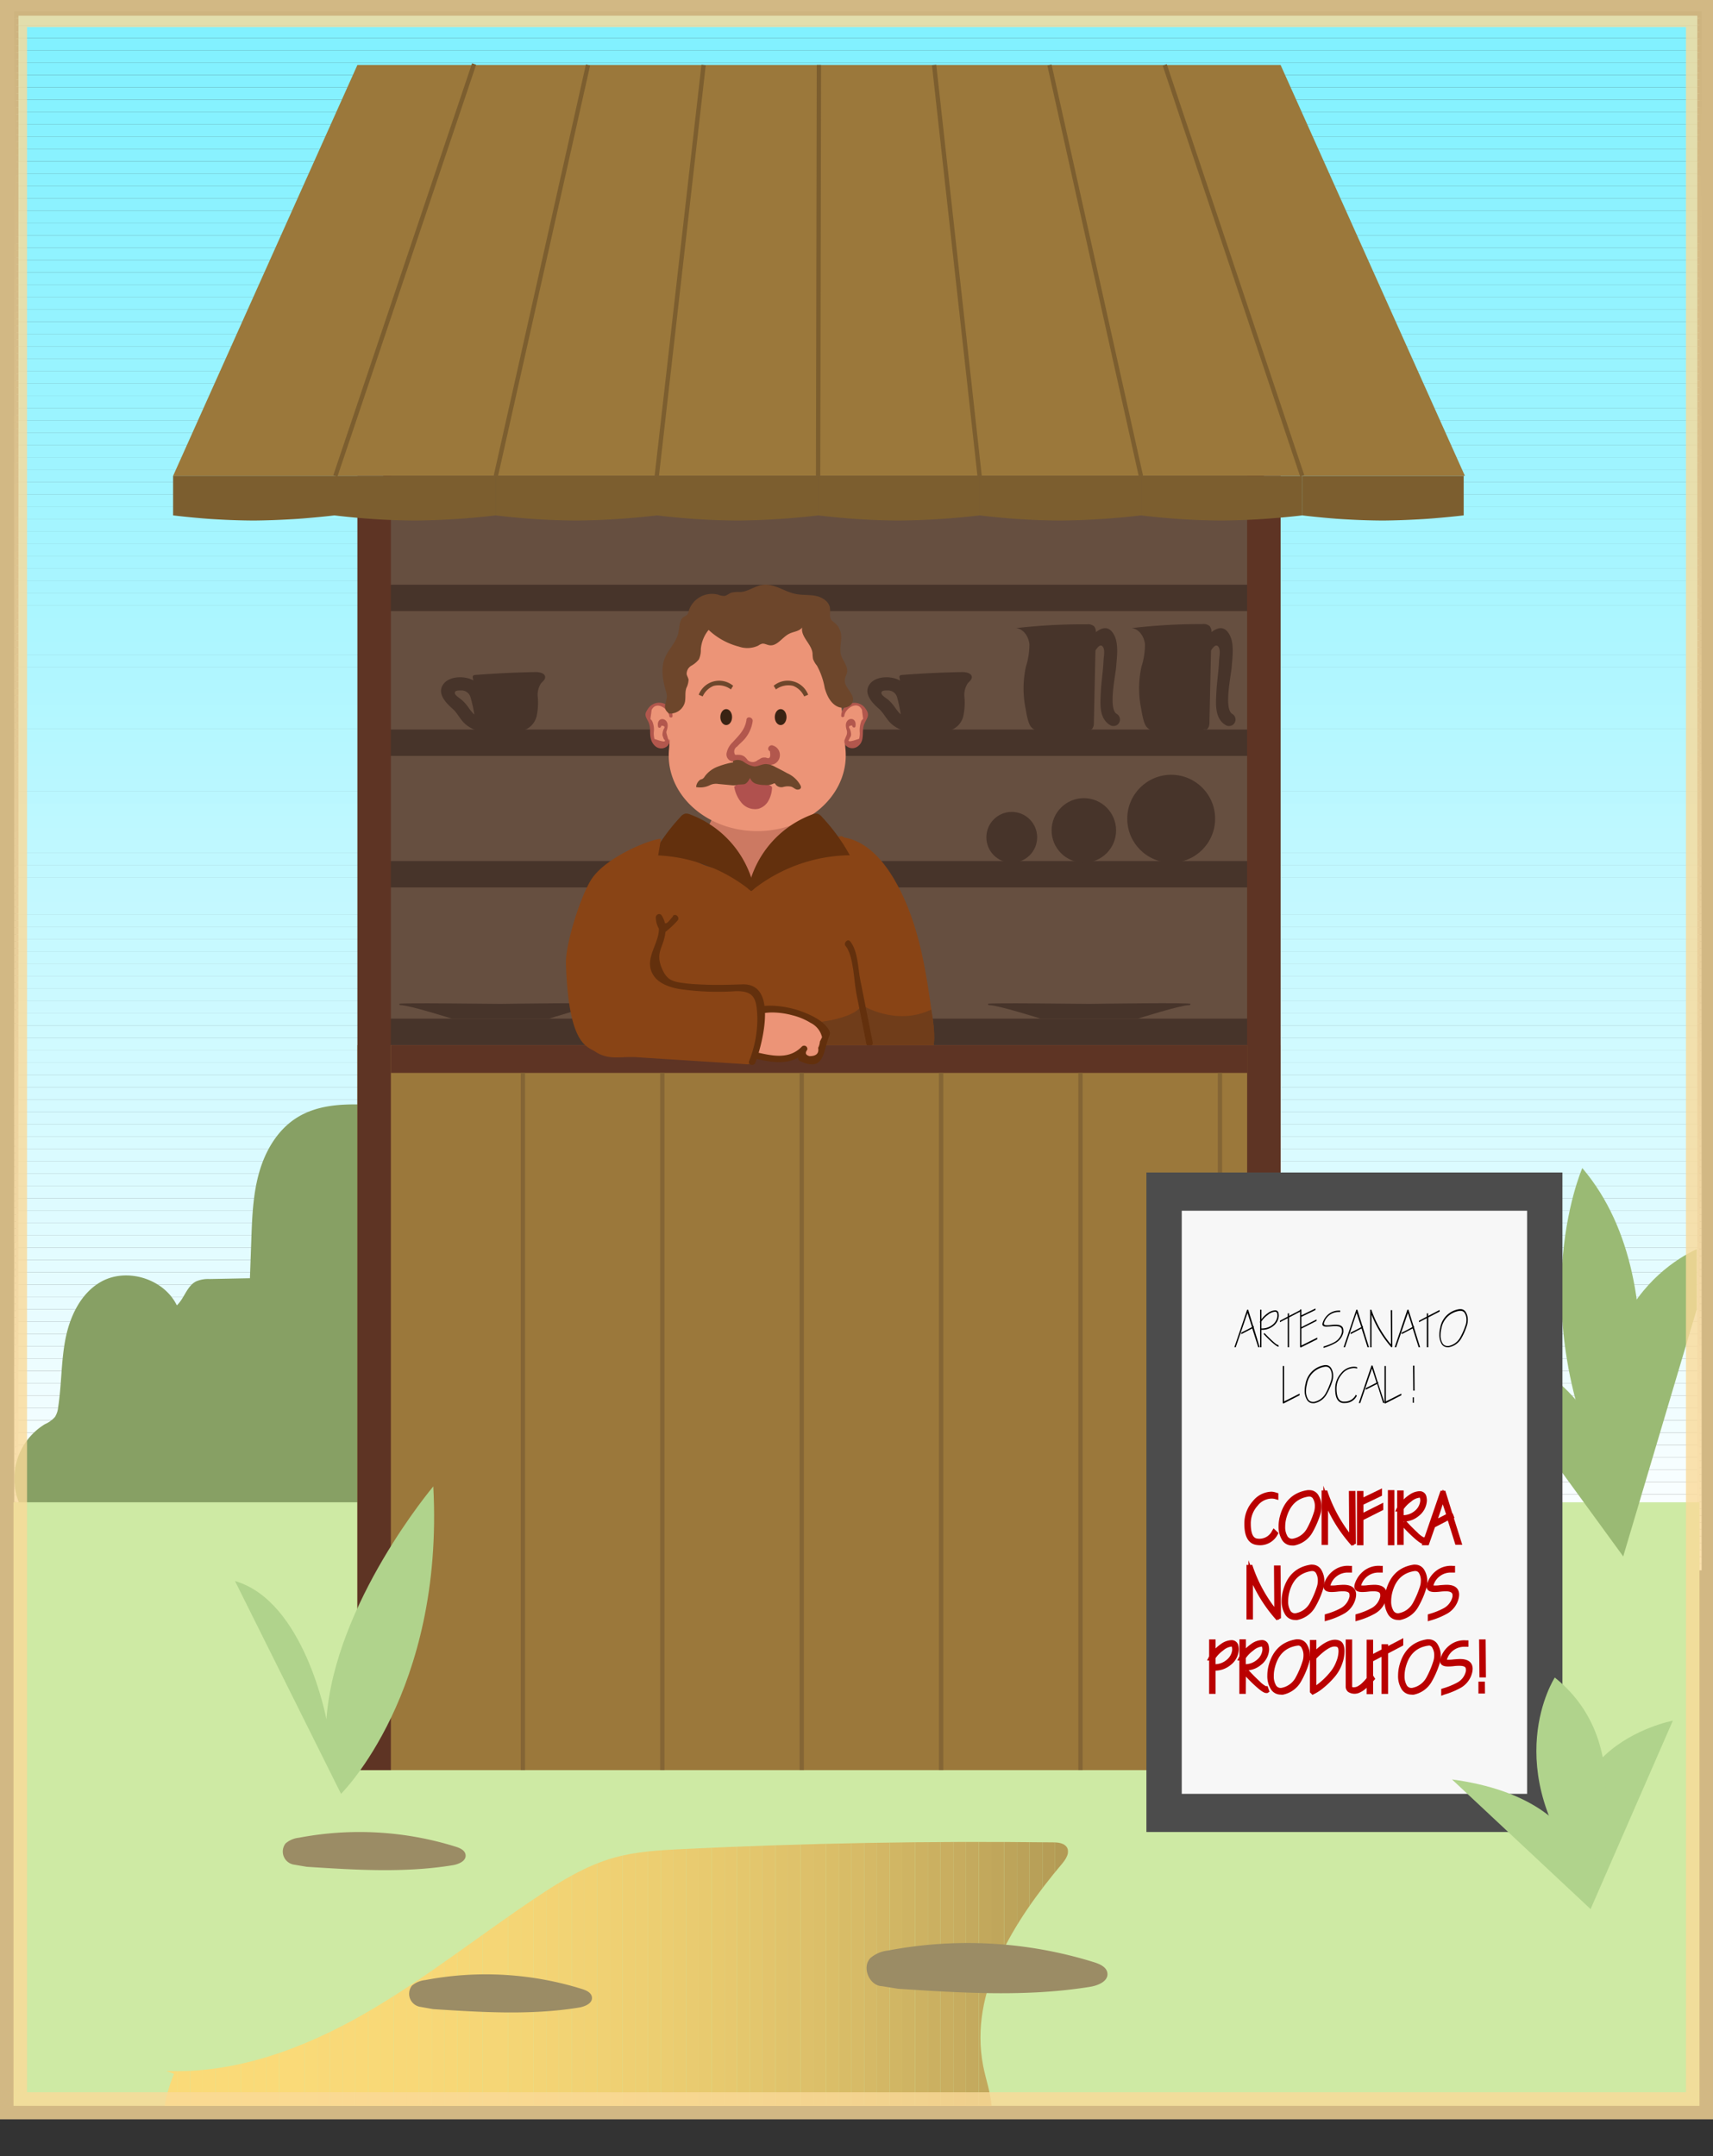<svg xmlns="http://www.w3.org/2000/svg" xmlns:xlink="http://www.w3.org/1999/xlink" viewBox="0 0 364.98 459.31"><rect x="0" y="0" width="364.98" height="459.31" fill="#333333" stroke="none"/><defs><style>.cls-1{fill:none;}.cls-2{clip-path:url(#clip-path);}.cls-3{fill:#fff;}.cls-4{fill:#feffff;}.cls-5{fill:#fdffff;}.cls-6{fill:#fcffff;}.cls-7{fill:#fafeff;}.cls-8{fill:#f9feff;}.cls-9{fill:#f8feff;}.cls-10{fill:#f7feff;}.cls-11{fill:#f6feff;}.cls-12{fill:#f5feff;}.cls-13{fill:#f4feff;}.cls-14{fill:#f2feff;}.cls-15{fill:#f1fdff;}.cls-16{fill:#f0fdff;}.cls-17{fill:#effdff;}.cls-18{fill:#eefdff;}.cls-19{fill:#edfdff;}.cls-20{fill:#ecfdff;}.cls-21{fill:#eafdff;}.cls-22{fill:#e9fdff;}.cls-23{fill:#e8fcff;}.cls-24{fill:#e7fcff;}.cls-25{fill:#e6fcff;}.cls-26{fill:#e5fcff;}.cls-27{fill:#e4fcff;}.cls-28{fill:#e3fcff;}.cls-29{fill:#e1fcff;}.cls-30{fill:#e0fcff;}.cls-31{fill:#dffbff;}.cls-32{fill:#defbff;}.cls-33{fill:#ddfbff;}.cls-34{fill:#dcfbff;}.cls-35{fill:#dbfbff;}.cls-36{fill:#dafbff;}.cls-37{fill:#d9fbff;}.cls-38{fill:#d7fbff;}.cls-39{fill:#d6faff;}.cls-40{fill:#d5faff;}.cls-41{fill:#d4faff;}.cls-42{fill:#d3faff;}.cls-43{fill:#d2faff;}.cls-44{fill:#d1faff;}.cls-45{fill:#d0faff;}.cls-46{fill:#cffaff;}.cls-47{fill:#cefaff;}.cls-48{fill:#cdf9ff;}.cls-49{fill:#cbf9ff;}.cls-50{fill:#caf9ff;}.cls-51{fill:#c9f9ff;}.cls-52{fill:#c8f9ff;}.cls-53{fill:#c7f9ff;}.cls-54{fill:#c6f9ff;}.cls-55{fill:#c5f9ff;}.cls-56{fill:#c4f8ff;}.cls-57{fill:#c3f8ff;}.cls-58{fill:#c2f8ff;}.cls-59{fill:#c1f8ff;}.cls-60{fill:#c0f8ff;}.cls-61{fill:#bff8ff;}.cls-62{fill:#bef8ff;}.cls-63{fill:#bdf8ff;}.cls-64{fill:#bcf8ff;}.cls-65{fill:#baf7ff;}.cls-66{fill:#b9f7ff;}.cls-67{fill:#b8f7ff;}.cls-68{fill:#b7f7ff;}.cls-69{fill:#b6f7ff;}.cls-70{fill:#b5f7ff;}.cls-71{fill:#b4f7ff;}.cls-72{fill:#b3f7ff;}.cls-73{fill:#b2f6ff;}.cls-74{fill:#b1f6ff;}.cls-75{fill:#b0f6ff;}.cls-76{fill:#aff6ff;}.cls-77{fill:#aef6ff;}.cls-78{fill:#adf6ff;}.cls-79{fill:#acf6ff;}.cls-80{fill:#abf6ff;}.cls-81{fill:#aaf6ff;}.cls-82{fill:#a9f5ff;}.cls-83{fill:#a8f5ff;}.cls-84{fill:#a7f5ff;}.cls-85{fill:#a6f5ff;}.cls-86{fill:#a5f5ff;}.cls-87{fill:#a4f5ff;}.cls-88{fill:#a3f5ff;}.cls-89{fill:#a2f5ff;}.cls-90{fill:#a1f5ff;}.cls-91{fill:#a0f4ff;}.cls-92{fill:#9ff4ff;}.cls-93{fill:#9ef4ff;}.cls-94{fill:#9df4ff;}.cls-95{fill:#9cf4ff;}.cls-96{fill:#9bf4ff;}.cls-97{fill:#9af4ff;}.cls-98{fill:#99f4ff;}.cls-99{fill:#98f4ff;}.cls-100{fill:#97f3ff;}.cls-101{fill:#96f3ff;}.cls-102{fill:#95f3ff;}.cls-103{fill:#94f3ff;}.cls-104{fill:#93f3ff;}.cls-105{fill:#92f3ff;}.cls-106{fill:#91f3ff;}.cls-107{fill:#90f3ff;}.cls-108{fill:#8ff3ff;}.cls-109{fill:#8ef2ff;}.cls-110{fill:#8df2ff;}.cls-111{fill:#8cf2ff;}.cls-112{fill:#8bf2ff;}.cls-113{fill:#8af2ff;}.cls-114{fill:#89f2ff;}.cls-115{fill:#88f2ff;}.cls-116{fill:#87f2ff;}.cls-117{fill:#86f2ff;}.cls-118{fill:#85f1ff;}.cls-119{fill:#84f1ff;}.cls-120{fill:#83f1ff;}.cls-121{fill:#82f1ff;}.cls-122{fill:#81f1ff;}.cls-123{clip-path:url(#clip-path-2);}.cls-124{fill:#fefefe;}.cls-125{fill:#fdfdfd;}.cls-126{fill:#fcfcfc;}.cls-127{fill:#fbfbfb;}.cls-128{fill:#fafafa;}.cls-129{fill:#f9f9f9;}.cls-130{fill:#f8f8f8;}.cls-131{fill:#f7f7f7;}.cls-132{fill:#f6f6f6;}.cls-133{fill:#f5f5f5;}.cls-134{fill:#f4f4f4;}.cls-135{fill:#f3f3f3;}.cls-136{fill:#f2f2f2;}.cls-137{fill:#f1f1f1;}.cls-138{fill:#f0f0f0;}.cls-139{fill:#efefef;}.cls-140{fill:#eee;}.cls-141{fill:#ededed;}.cls-142{fill:#ececec;}.cls-143{fill:#ebebeb;}.cls-144{fill:#eaeaea;}.cls-145{fill:#e9e9e9;}.cls-146{fill:#e8e8e8;}.cls-147{fill:#e7e7e7;}.cls-148{fill:#e6e6e6;}.cls-149{fill:#e5e5e5;}.cls-150{fill:#e4e4e4;}.cls-151{fill:#e3e3e3;}.cls-152{fill:#e2e2e2;}.cls-153{fill:#e1e1e1;}.cls-154{fill:#e0e0e0;}.cls-155{fill:#dfdfdf;}.cls-156{fill:#dedede;}.cls-157{fill:#ddd;}.cls-158{fill:#dcdcdc;}.cls-159{fill:#dbdbdb;}.cls-160{fill:#dadada;}.cls-161{fill:#d9d9d9;}.cls-162{fill:#d8d8d8;}.cls-163{fill:#d7d7d7;}.cls-164{fill:#d6d6d6;}.cls-165{fill:#d5d5d5;}.cls-166{fill:#d4d4d4;}.cls-167{fill:#d3d3d3;}.cls-168{fill:#d2d2d2;}.cls-169{fill:#d1d1d1;}.cls-170{fill:#d0d0d0;}.cls-171{fill:#cfcfcf;}.cls-172{fill:#cecece;}.cls-173{fill:#cdcdcd;}.cls-174{fill:#ccc;}.cls-175{fill:#cbcbcb;}.cls-176{fill:#cacaca;}.cls-177{fill:#c9c9c9;}.cls-178{fill:#c8c8c8;}.cls-179{fill:#c7c7c7;}.cls-180{fill:#c6c6c6;}.cls-181{fill:#c5c5c5;}.cls-182{fill:#c4c4c4;}.cls-183{fill:#c3c3c3;}.cls-184{fill:#c2c2c2;}.cls-185{fill:#c1c1c1;}.cls-186{fill:silver;}.cls-187{fill:#bfbfbf;}.cls-188{fill:#bebebe;}.cls-189{fill:#bdbdbd;}.cls-190{fill:#bcbcbc;}.cls-191{fill:#bbb;}.cls-192{fill:#bababa;}.cls-193{fill:#b9b9b9;}.cls-194{fill:#b8b8b8;}.cls-195{fill:#b7b7b7;}.cls-196{fill:#b6b6b6;}.cls-197{fill:#b5b5b5;}.cls-198{fill:#b4b4b4;}.cls-199{fill:#b3b3b3;}.cls-200{fill:#b2b2b2;}.cls-201{fill:#b1b1b1;}.cls-202{fill:#b0b0b0;}.cls-203{fill:#afafaf;}.cls-204{fill:#aeaeae;}.cls-205{fill:#adadad;}.cls-206{fill:#acacac;}.cls-207{fill:#ababab;}.cls-208{fill:#aaa;}.cls-209{fill:#a9a9a9;}.cls-210{fill:#a8a8a8;}.cls-211{fill:#a7a7a7;}.cls-212{fill:#a6a6a6;}.cls-213{fill:#a5a5a5;}.cls-214{fill:#a4a4a4;}.cls-215{fill:#a3a3a3;}.cls-216{fill:#a2a2a2;}.cls-217{fill:#a1a1a1;}.cls-218{fill:#a0a0a0;}.cls-219{fill:#9f9f9f;}.cls-220{fill:#9e9e9e;}.cls-221{fill:#9d9d9d;}.cls-222{fill:#9c9c9c;}.cls-223{fill:#9b9b9b;}.cls-224{fill:#9a9a9a;}.cls-225{fill:#999;}.cls-226{fill:#989898;}.cls-227{fill:#979797;}.cls-228{fill:#969696;}.cls-229{fill:#959595;}.cls-230{fill:#949494;}.cls-231{fill:#939393;}.cls-232{fill:#929292;}.cls-233{fill:#919191;}.cls-234{fill:#909090;}.cls-235{fill:#8f8f8f;}.cls-236{fill:#8e8e8e;}.cls-237{fill:#8e8e8c;}.cls-238{fill:#8d8d8b;}.cls-239{fill:#8c8c8a;}.cls-240{fill:#8b8b89;}.cls-241{fill:#8a8a88;}.cls-242{fill:#898987;}.cls-243{fill:#888886;}.cls-244{fill:#878785;}.cls-245{fill:#868684;}.cls-246{fill:#858583;}.cls-247{fill:#848482;}.cls-248{fill:#838381;}.cls-249{fill:#828280;}.cls-250{fill:#81817f;}.cls-251{fill:#80807e;}.cls-252{fill:#7f7f7d;}.cls-253{fill:#7e7e7c;}.cls-254{fill:#7d7d7b;}.cls-255{fill:#7c7c7a;}.cls-256{fill:#7b7b79;}.cls-257{fill:#7a7a78;}.cls-258{fill:#797977;}.cls-259{fill:#787876;}.cls-260{fill:#777775;}.cls-261{fill:#767674;}.cls-262{fill:#757573;}.cls-263{fill:#747472;}.cls-264{fill:#737371;}.cls-265{fill:#727270;}.cls-266{fill:#71716f;}.cls-267{fill:#70706e;}.cls-268{fill:#6f6f6d;}.cls-269{fill:#6e6e6c;}.cls-270{fill:#6d6d6b;}.cls-271{fill:#6c6c6a;}.cls-272{fill:#6b6b69;}.cls-273{fill:#6a6a68;}.cls-274{fill:#696967;}.cls-275{fill:#686866;}.cls-276{fill:#676765;}.cls-277{fill:#666664;}.cls-278{fill:#656563;}.cls-279{fill:#646462;}.cls-280{fill:#636361;}.cls-281{fill:#626260;}.cls-282{fill:#61615f;}.cls-283{fill:#60605e;}.cls-284{fill:#5f5f5d;}.cls-285{fill:#5e5e5c;}.cls-286{fill:#5d5d5b;}.cls-287{fill:#5c5c5a;}.cls-288{fill:#5b5b59;}.cls-289{fill:#5a5a58;}.cls-290{fill:#595957;}.cls-291{fill:#585856;}.cls-292{fill:#575755;}.cls-293{fill:#565654;}.cls-294{fill:#555553;}.cls-295{fill:#545452;}.cls-296{fill:#535351;}.cls-297{fill:#525250;}.cls-298{fill:#51514f;}.cls-299{fill:#50504e;}.cls-300{fill:#4f4f4d;}.cls-301{fill:#4e4e4c;}.cls-302{fill:#4d4d4b;}.cls-303{fill:#4c4c4a;}.cls-304{fill:#4b4b49;}.cls-305{fill:#4a4a48;}.cls-306{fill:#494947;}.cls-307{fill:#484846;}.cls-308{fill:#474745;}.cls-309{fill:#464644;}.cls-310{fill:#454543;}.cls-311{fill:#444442;}.cls-312{fill:#434341;}.cls-313{fill:#424240;}.cls-314{fill:#41413f;}.cls-315{fill:#40403e;}.cls-316{fill:#3f3f3d;}.cls-317{fill:#3e3e3c;}.cls-318{fill:#3d3d3b;}.cls-319{fill:#3c3c3a;}.cls-320{fill:#3b3b39;}.cls-321{fill:#3a3a38;}.cls-322{fill:#393937;}.cls-323{fill:#383836;}.cls-324{fill:#373735;}.cls-325{fill:#363634;}.cls-326{fill:#353533;}.cls-327{fill:#343432;}.cls-328{fill:#333331;}.cls-329{fill:#323230;}.cls-330{fill:#31312f;}.cls-331{fill:#30302e;}.cls-332{fill:#2f2f2d;}.cls-333{fill:#2e2e2c;}.cls-334{fill:#2d2d2b;}.cls-335{fill:#2c2c2a;}.cls-336{fill:#2b2b29;}.cls-337{fill:#2a2a28;}.cls-338{fill:#292927;}.cls-339{fill:#282826;}.cls-340{fill:#272725;}.cls-341{fill:#262624;}.cls-342{fill:#252523;}.cls-343{fill:#242422;}.cls-344{fill:#232321;}.cls-345{fill:#222220;}.cls-346{fill:#21211f;}.cls-347{fill:#20201e;}.cls-348{fill:#1f1f1d;}.cls-349{fill:#1e1e1c;}.cls-350{fill:#1d1d1b;}.cls-351{fill:#87a064;}.cls-352{fill:#ceeaa4;}.cls-353{fill:#664f40;}.cls-354{fill:#47342a;}.cls-355{fill:#894415;}.cls-356{fill:#cc7962;}.cls-357{fill:#9b783b;}.cls-358{fill:#9aba74;}.cls-359{fill:#5e3424;}.cls-360{fill:#ec9477;}.cls-361{fill:#b2574d;}.cls-362{fill:#6d462b;}.cls-363{fill:#3a2313;}.cls-364{fill:#b0514e;}.cls-365{fill:#63300d;}.cls-366{fill:#703d1a;}.cls-367{fill:#846535;}.cls-368{fill:#4c4c4c;}.cls-369{fill:#ba0000;}.cls-370{fill:#7c5e2f;}.cls-371{clip-path:url(#clip-path-3);}.cls-372{fill:#fada78;}.cls-373{fill:#f9da78;}.cls-374{fill:#f9d978;}.cls-375{fill:#f9d977;}.cls-376{fill:#f8d977;}.cls-377{fill:#f8d877;}.cls-378{fill:#f7d777;}.cls-379{fill:#f7d776;}.cls-380{fill:#f6d776;}.cls-381{fill:#f6d676;}.cls-382{fill:#f5d676;}.cls-383{fill:#f4d575;}.cls-384{fill:#f3d475;}.cls-385{fill:#f3d374;}.cls-386{fill:#f2d374;}.cls-387{fill:#f1d274;}.cls-388{fill:#f1d273;}.cls-389{fill:#f0d173;}.cls-390{fill:#efd073;}.cls-391{fill:#eecf72;}.cls-392{fill:#edcf72;}.cls-393{fill:#ecce71;}.cls-394{fill:#ebcd71;}.cls-395{fill:#eacc70;}.cls-396{fill:#e9cb70;}.cls-397{fill:#e8ca6f;}.cls-398{fill:#e7c96e;}.cls-399{fill:#e6c86e;}.cls-400{fill:#e4c76d;}.cls-401{fill:#e3c66d;}.cls-402{fill:#e2c46c;}.cls-403{fill:#e0c36b;}.cls-404{fill:#dfc26b;}.cls-405{fill:#ddc06a;}.cls-406{fill:#dcbf69;}.cls-407{fill:#dabe68;}.cls-408{fill:#d8bc67;}.cls-409{fill:#d7bb67;}.cls-410{fill:#d5b966;}.cls-411{fill:#d3b765;}.cls-412{fill:#d1b664;}.cls-413{fill:#cfb463;}.cls-414{fill:#cdb262;}.cls-415{fill:#cbb061;}.cls-416{fill:#c9ae60;}.cls-417{fill:#c7ac5f;}.cls-418{fill:#c4aa5e;}.cls-419{fill:#c2a85c;}.cls-420{fill:#c0a65b;}.cls-421{fill:#bda45a;}.cls-422{fill:#bba259;}.cls-423{fill:#b8a058;}.cls-424{fill:#b69d56;}.cls-425{fill:#b39b55;}.cls-426{fill:#9b8c65;}.cls-427{fill:#b0d38c;}.cls-428{opacity:0.8;}.cls-429{fill:#fada99;}</style><clipPath id="clip-path"><rect class="cls-1" x="17.19" y="-10.84" width="331.19" height="358.64" transform="translate(14.31 351.26) rotate(-90)"/></clipPath><clipPath id="clip-path-2"><path class="cls-1" d="M362.56,334.53H3V2.42H362.56ZM3.93,333.61H361.64V3.34H3.93Z"/></clipPath><clipPath id="clip-path-3"><path class="cls-1" d="M35.08,448.6a31.22,31.22,0,0,1,2-6.81l-1.66-.62c14.8.61,29.29-4.78,42.15-12.14s24.48-16.68,36.81-24.9c5.15-3.44,10.53-6.73,16.49-8.4,4.7-1.31,9.61-1.58,14.48-1.82q39.46-1.91,79-1.43c1.11,0,2.43.14,3,1.11.63,1.13-.25,2.46-1.07,3.45C216,409.24,206.46,424.35,209.46,440c.57,3,1.58,5.63,1.81,8.64"/></clipPath></defs><title>5-365</title><g id="Camada_2" data-name="Camada 2"><g id="Camada_1-2" data-name="Camada 1"><g class="cls-2"><path class="cls-3" d="M3.47,334.07h0Z"/><rect class="cls-3" x="3.47" y="331.44" width="358.64" height="2.63"/><rect class="cls-4" x="3.47" y="328.81" width="358.64" height="2.63"/><rect class="cls-5" x="3.47" y="326.19" width="358.64" height="2.63"/><rect class="cls-6" x="3.47" y="323.56" width="358.64" height="2.63"/><rect class="cls-7" x="3.47" y="320.93" width="358.64" height="2.63"/><rect class="cls-8" x="3.47" y="318.3" width="358.64" height="2.63"/><rect class="cls-9" x="3.47" y="315.67" width="358.64" height="2.63"/><rect class="cls-10" x="3.47" y="313.04" width="358.64" height="2.63"/><rect class="cls-11" x="3.47" y="310.41" width="358.64" height="2.63"/><rect class="cls-12" x="3.47" y="307.79" width="358.64" height="2.63"/><rect class="cls-13" x="3.47" y="305.16" width="358.64" height="2.63"/><rect class="cls-14" x="3.47" y="302.53" width="358.64" height="2.63"/><rect class="cls-15" x="3.47" y="299.9" width="358.64" height="2.63"/><rect class="cls-16" x="3.47" y="297.27" width="358.64" height="2.63"/><rect class="cls-17" x="3.47" y="294.64" width="358.64" height="2.63"/><rect class="cls-18" x="3.47" y="292.02" width="358.64" height="2.63"/><rect class="cls-19" x="3.47" y="289.39" width="358.64" height="2.63"/><rect class="cls-20" x="3.47" y="286.76" width="358.64" height="2.63"/><rect class="cls-21" x="3.47" y="284.13" width="358.64" height="2.63"/><rect class="cls-22" x="3.47" y="281.5" width="358.64" height="2.63"/><rect class="cls-23" x="3.47" y="278.87" width="358.64" height="2.63"/><rect class="cls-24" x="3.47" y="276.24" width="358.64" height="2.63"/><rect class="cls-25" x="3.47" y="273.62" width="358.64" height="2.63"/><rect class="cls-26" x="3.47" y="270.99" width="358.64" height="2.63"/><rect class="cls-27" x="3.47" y="268.36" width="358.64" height="2.63"/><rect class="cls-28" x="3.47" y="265.73" width="358.64" height="2.63"/><rect class="cls-29" x="3.47" y="263.1" width="358.64" height="2.63"/><rect class="cls-30" x="3.47" y="260.47" width="358.64" height="2.63"/><rect class="cls-31" x="3.47" y="257.84" width="358.64" height="2.63"/><rect class="cls-32" x="3.47" y="255.22" width="358.64" height="2.63"/><rect class="cls-33" x="3.47" y="252.59" width="358.64" height="2.63"/><rect class="cls-34" x="3.47" y="249.96" width="358.64" height="2.63"/><rect class="cls-35" x="3.47" y="247.33" width="358.64" height="2.63"/><rect class="cls-36" x="3.47" y="244.7" width="358.64" height="2.63"/><rect class="cls-37" x="3.47" y="242.07" width="358.64" height="2.63"/><rect class="cls-38" x="3.47" y="239.45" width="358.64" height="2.63"/><rect class="cls-39" x="3.47" y="236.82" width="358.64" height="2.63"/><rect class="cls-40" x="3.47" y="234.19" width="358.64" height="2.63"/><rect class="cls-41" x="3.47" y="231.56" width="358.64" height="2.63"/><rect class="cls-42" x="3.47" y="228.93" width="358.64" height="2.63"/><rect class="cls-43" x="3.47" y="226.3" width="358.64" height="2.63"/><rect class="cls-44" x="3.47" y="223.67" width="358.64" height="2.63"/><rect class="cls-45" x="3.47" y="221.05" width="358.64" height="2.63"/><rect class="cls-46" x="3.47" y="218.42" width="358.64" height="2.63"/><rect class="cls-47" x="3.47" y="215.79" width="358.64" height="2.63"/><rect class="cls-48" x="3.47" y="213.16" width="358.64" height="2.63"/><rect class="cls-49" x="3.47" y="210.53" width="358.64" height="2.63"/><rect class="cls-50" x="3.47" y="207.9" width="358.64" height="2.63"/><rect class="cls-51" x="3.47" y="205.27" width="358.64" height="2.63"/><rect class="cls-52" x="3.47" y="202.65" width="358.64" height="2.63"/><rect class="cls-53" x="3.47" y="200.02" width="358.64" height="2.63"/><rect class="cls-54" x="3.47" y="197.39" width="358.64" height="2.63"/><rect class="cls-55" x="3.47" y="194.76" width="358.64" height="2.63"/><rect class="cls-56" x="3.47" y="192.13" width="358.64" height="2.63"/><rect class="cls-57" x="3.47" y="189.5" width="358.64" height="2.63"/><rect class="cls-58" x="3.47" y="186.88" width="358.64" height="2.63"/><rect class="cls-59" x="3.47" y="184.25" width="358.64" height="2.63"/><rect class="cls-60" x="3.47" y="181.62" width="358.64" height="2.63"/><rect class="cls-61" x="3.47" y="178.99" width="358.64" height="2.63"/><rect class="cls-62" x="3.47" y="176.36" width="358.64" height="2.63"/><rect class="cls-63" x="3.47" y="173.73" width="358.64" height="2.63"/><rect class="cls-64" x="3.47" y="171.1" width="358.64" height="2.63"/><rect class="cls-65" x="3.47" y="168.48" width="358.64" height="2.63"/><rect class="cls-66" x="3.47" y="165.85" width="358.64" height="2.63"/><rect class="cls-67" x="3.47" y="163.22" width="358.64" height="2.63"/><rect class="cls-68" x="3.47" y="160.59" width="358.64" height="2.63"/><rect class="cls-69" x="3.47" y="157.96" width="358.64" height="2.63"/><rect class="cls-70" x="3.47" y="155.33" width="358.64" height="2.63"/><rect class="cls-71" x="3.47" y="152.7" width="358.64" height="2.63"/><rect class="cls-72" x="3.47" y="150.08" width="358.64" height="2.63"/><rect class="cls-73" x="3.47" y="147.45" width="358.64" height="2.63"/><rect class="cls-74" x="3.47" y="144.82" width="358.64" height="2.63"/><rect class="cls-75" x="3.47" y="142.19" width="358.64" height="2.63"/><rect class="cls-76" x="3.47" y="139.56" width="358.64" height="2.63"/><rect class="cls-77" x="3.47" y="136.93" width="358.64" height="2.63"/><rect class="cls-78" x="3.47" y="134.31" width="358.64" height="2.63"/><rect class="cls-79" x="3.47" y="131.68" width="358.64" height="2.63"/><rect class="cls-80" x="3.47" y="129.05" width="358.64" height="2.63"/><rect class="cls-81" x="3.47" y="126.42" width="358.64" height="2.63"/><rect class="cls-82" x="3.47" y="123.79" width="358.64" height="2.63"/><rect class="cls-83" x="3.47" y="121.16" width="358.64" height="2.63"/><rect class="cls-84" x="3.47" y="118.53" width="358.64" height="2.63"/><rect class="cls-85" x="3.47" y="115.91" width="358.64" height="2.63"/><rect class="cls-86" x="3.47" y="113.28" width="358.64" height="2.63"/><rect class="cls-87" x="3.47" y="110.65" width="358.64" height="2.63"/><rect class="cls-88" x="3.47" y="108.02" width="358.64" height="2.63"/><rect class="cls-89" x="3.47" y="105.39" width="358.64" height="2.63"/><rect class="cls-90" x="3.47" y="102.76" width="358.64" height="2.63"/><rect class="cls-91" x="3.47" y="100.13" width="358.64" height="2.63"/><rect class="cls-92" x="3.47" y="97.51" width="358.64" height="2.63"/><rect class="cls-93" x="3.47" y="94.88" width="358.64" height="2.63"/><rect class="cls-94" x="3.47" y="92.25" width="358.64" height="2.63"/><rect class="cls-95" x="3.47" y="89.62" width="358.64" height="2.63"/><rect class="cls-96" x="3.47" y="86.99" width="358.64" height="2.63"/><rect class="cls-97" x="3.47" y="84.36" width="358.64" height="2.63"/><rect class="cls-97" x="3.47" y="81.74" width="358.64" height="2.63"/><rect class="cls-98" x="3.47" y="79.11" width="358.64" height="2.63"/><rect class="cls-99" x="3.47" y="76.48" width="358.64" height="2.63"/><rect class="cls-100" x="3.47" y="73.85" width="358.64" height="2.63"/><rect class="cls-101" x="3.47" y="71.22" width="358.64" height="2.63"/><rect class="cls-102" x="3.47" y="68.59" width="358.64" height="2.63"/><rect class="cls-103" x="3.47" y="65.96" width="358.64" height="2.63"/><rect class="cls-104" x="3.47" y="63.34" width="358.64" height="2.63"/><rect class="cls-105" x="3.47" y="60.71" width="358.64" height="2.63"/><rect class="cls-106" x="3.47" y="58.08" width="358.64" height="2.63"/><rect class="cls-107" x="3.47" y="55.45" width="358.64" height="2.63"/><rect class="cls-107" x="3.47" y="52.82" width="358.64" height="2.63"/><rect class="cls-108" x="3.47" y="50.19" width="358.64" height="2.63"/><rect class="cls-109" x="3.47" y="47.56" width="358.64" height="2.63"/><rect class="cls-110" x="3.47" y="44.94" width="358.64" height="2.63"/><rect class="cls-111" x="3.47" y="42.31" width="358.64" height="2.63"/><rect class="cls-112" x="3.47" y="39.68" width="358.64" height="2.63"/><rect class="cls-113" x="3.47" y="37.05" width="358.64" height="2.63"/><rect class="cls-113" x="3.47" y="34.42" width="358.64" height="2.63"/><rect class="cls-114" x="3.47" y="31.79" width="358.64" height="2.63"/><rect class="cls-115" x="3.47" y="29.17" width="358.64" height="2.63"/><rect class="cls-116" x="3.47" y="26.54" width="358.64" height="2.63"/><rect class="cls-117" x="3.47" y="23.91" width="358.64" height="2.63"/><rect class="cls-117" x="3.47" y="21.28" width="358.64" height="2.63"/><rect class="cls-118" x="3.47" y="18.65" width="358.64" height="2.63"/><rect class="cls-119" x="3.47" y="16.02" width="358.64" height="2.63"/><rect class="cls-120" x="3.47" y="13.39" width="358.64" height="2.63"/><rect class="cls-120" x="3.47" y="10.77" width="358.64" height="2.63"/><rect class="cls-121" x="3.47" y="8.14" width="358.64" height="2.63"/><rect class="cls-122" x="3.47" y="5.51" width="358.64" height="2.63"/><rect class="cls-122" x="3.47" y="2.88" width="358.64" height="2.63"/><path class="cls-122" d="M362.1,2.88h0Z"/></g><g class="cls-123"><rect class="cls-3" x="3.93" y="333.07" width="357.72" height="0.54"/><rect class="cls-124" x="3.93" y="331.62" width="357.72" height="1.46"/><rect class="cls-125" x="3.93" y="330.16" width="357.72" height="1.46"/><rect class="cls-126" x="3.93" y="328.71" width="357.72" height="1.46"/><rect class="cls-127" x="3.93" y="327.25" width="357.72" height="1.46"/><rect class="cls-128" x="3.93" y="325.79" width="357.72" height="1.46"/><rect class="cls-129" x="3.93" y="324.34" width="357.72" height="1.46"/><rect class="cls-130" x="3.93" y="322.88" width="357.72" height="1.46"/><rect class="cls-131" x="3.93" y="321.42" width="357.72" height="1.46"/><rect class="cls-132" x="3.93" y="319.97" width="357.72" height="1.46"/><rect class="cls-133" x="3.93" y="318.51" width="357.72" height="1.46"/><rect class="cls-134" x="3.93" y="317.05" width="357.72" height="1.46"/><rect class="cls-135" x="3.93" y="315.6" width="357.72" height="1.46"/><rect class="cls-136" x="3.93" y="314.14" width="357.72" height="1.46"/><rect class="cls-137" x="3.93" y="312.68" width="357.72" height="1.46"/><rect class="cls-138" x="3.93" y="311.23" width="357.72" height="1.46"/><rect class="cls-139" x="3.93" y="309.77" width="357.72" height="1.46"/><rect class="cls-140" x="3.93" y="308.31" width="357.72" height="1.46"/><rect class="cls-141" x="3.93" y="306.86" width="357.72" height="1.46"/><rect class="cls-142" x="3.93" y="305.4" width="357.72" height="1.46"/><rect class="cls-143" x="3.93" y="303.94" width="357.72" height="1.46"/><rect class="cls-144" x="3.93" y="302.49" width="357.72" height="1.46"/><rect class="cls-145" x="3.93" y="301.03" width="357.72" height="1.46"/><rect class="cls-146" x="3.93" y="299.57" width="357.72" height="1.46"/><rect class="cls-147" x="3.93" y="298.12" width="357.72" height="1.46"/><rect class="cls-148" x="3.93" y="296.66" width="357.72" height="1.46"/><rect class="cls-149" x="3.93" y="295.2" width="357.72" height="1.46"/><rect class="cls-150" x="3.93" y="293.75" width="357.72" height="1.46"/><rect class="cls-151" x="3.93" y="292.29" width="357.72" height="1.46"/><rect class="cls-152" x="3.93" y="290.83" width="357.72" height="1.46"/><rect class="cls-153" x="3.93" y="289.38" width="357.72" height="1.46"/><rect class="cls-154" x="3.93" y="287.92" width="357.72" height="1.46"/><rect class="cls-155" x="3.93" y="286.46" width="357.72" height="1.46"/><rect class="cls-156" x="3.93" y="285.01" width="357.72" height="1.46"/><rect class="cls-157" x="3.93" y="283.55" width="357.72" height="1.46"/><rect class="cls-158" x="3.93" y="282.09" width="357.72" height="1.46"/><rect class="cls-159" x="3.93" y="280.64" width="357.72" height="1.46"/><rect class="cls-160" x="3.93" y="279.18" width="357.72" height="1.46"/><rect class="cls-161" x="3.93" y="277.72" width="357.72" height="1.46"/><rect class="cls-162" x="3.93" y="276.27" width="357.72" height="1.46"/><rect class="cls-163" x="3.93" y="274.81" width="357.72" height="1.46"/><rect class="cls-164" x="3.93" y="273.35" width="357.72" height="1.46"/><rect class="cls-165" x="3.93" y="271.9" width="357.72" height="1.46"/><rect class="cls-166" x="3.93" y="270.44" width="357.72" height="1.46"/><rect class="cls-167" x="3.93" y="268.98" width="357.72" height="1.46"/><rect class="cls-168" x="3.93" y="267.53" width="357.72" height="1.46"/><rect class="cls-169" x="3.93" y="266.07" width="357.72" height="1.46"/><rect class="cls-170" x="3.93" y="264.61" width="357.72" height="1.46"/><rect class="cls-171" x="3.93" y="263.16" width="357.72" height="1.46"/><rect class="cls-172" x="3.93" y="261.7" width="357.72" height="1.46"/><rect class="cls-173" x="3.93" y="260.24" width="357.72" height="1.46"/><rect class="cls-174" x="3.93" y="258.79" width="357.72" height="1.46"/><rect class="cls-175" x="3.93" y="257.33" width="357.72" height="1.46"/><rect class="cls-176" x="3.93" y="255.87" width="357.72" height="1.46"/><rect class="cls-177" x="3.93" y="254.42" width="357.72" height="1.46"/><rect class="cls-178" x="3.93" y="252.96" width="357.72" height="1.46"/><rect class="cls-179" x="3.93" y="251.5" width="357.72" height="1.46"/><rect class="cls-180" x="3.93" y="250.05" width="357.72" height="1.46"/><rect class="cls-181" x="3.93" y="248.59" width="357.72" height="1.46"/><rect class="cls-182" x="3.93" y="247.13" width="357.72" height="1.46"/><rect class="cls-183" x="3.93" y="245.68" width="357.72" height="1.46"/><rect class="cls-184" x="3.93" y="244.22" width="357.72" height="1.46"/><rect class="cls-185" x="3.93" y="242.76" width="357.72" height="1.46"/><rect class="cls-186" x="3.93" y="241.31" width="357.72" height="1.46"/><rect class="cls-187" x="3.93" y="239.85" width="357.72" height="1.46"/><rect class="cls-188" x="3.93" y="238.39" width="357.72" height="1.46"/><rect class="cls-189" x="3.93" y="236.94" width="357.72" height="1.46"/><rect class="cls-190" x="3.93" y="235.48" width="357.72" height="1.46"/><rect class="cls-191" x="3.93" y="234.02" width="357.72" height="1.46"/><rect class="cls-192" x="3.93" y="232.57" width="357.72" height="1.46"/><rect class="cls-193" x="3.93" y="231.11" width="357.72" height="1.46"/><rect class="cls-194" x="3.93" y="229.65" width="357.72" height="1.46"/><rect class="cls-195" x="3.93" y="228.2" width="357.72" height="1.46"/><rect class="cls-196" x="3.93" y="226.74" width="357.72" height="1.46"/><rect class="cls-197" x="3.93" y="225.28" width="357.72" height="1.46"/><rect class="cls-198" x="3.93" y="223.83" width="357.72" height="1.46"/><rect class="cls-199" x="3.93" y="222.37" width="357.72" height="1.46"/><rect class="cls-200" x="3.93" y="220.91" width="357.72" height="1.46"/><rect class="cls-201" x="3.93" y="219.46" width="357.72" height="1.46"/><rect class="cls-202" x="3.93" y="218" width="357.72" height="1.46"/><rect class="cls-203" x="3.93" y="216.54" width="357.72" height="1.46"/><rect class="cls-204" x="3.93" y="215.09" width="357.72" height="1.46"/><rect class="cls-205" x="3.93" y="213.63" width="357.72" height="1.46"/><rect class="cls-206" x="3.93" y="212.17" width="357.72" height="1.46"/><rect class="cls-207" x="3.93" y="210.72" width="357.72" height="1.46"/><rect class="cls-208" x="3.93" y="209.26" width="357.72" height="1.46"/><rect class="cls-209" x="3.93" y="207.8" width="357.72" height="1.46"/><rect class="cls-210" x="3.93" y="206.35" width="357.72" height="1.46"/><rect class="cls-211" x="3.93" y="204.89" width="357.72" height="1.46"/><rect class="cls-212" x="3.93" y="203.43" width="357.72" height="1.46"/><rect class="cls-213" x="3.93" y="201.98" width="357.72" height="1.46"/><rect class="cls-214" x="3.93" y="200.52" width="357.72" height="1.46"/><rect class="cls-215" x="3.93" y="199.07" width="357.72" height="1.46"/><rect class="cls-216" x="3.93" y="197.61" width="357.72" height="1.46"/><rect class="cls-217" x="3.93" y="196.15" width="357.72" height="1.46"/><rect class="cls-218" x="3.93" y="194.7" width="357.72" height="1.46"/><rect class="cls-219" x="3.93" y="193.24" width="357.72" height="1.46"/><rect class="cls-220" x="3.93" y="191.78" width="357.72" height="1.46"/><rect class="cls-221" x="3.93" y="190.33" width="357.72" height="1.46"/><rect class="cls-222" x="3.93" y="188.87" width="357.72" height="1.46"/><rect class="cls-223" x="3.93" y="187.41" width="357.72" height="1.46"/><rect class="cls-224" x="3.93" y="185.96" width="357.72" height="1.46"/><rect class="cls-225" x="3.93" y="184.5" width="357.72" height="1.46"/><rect class="cls-226" x="3.93" y="183.04" width="357.72" height="1.46"/><rect class="cls-227" x="3.93" y="181.59" width="357.72" height="1.46"/><rect class="cls-228" x="3.93" y="180.13" width="357.72" height="1.46"/><rect class="cls-229" x="3.93" y="178.67" width="357.72" height="1.46"/><rect class="cls-230" x="3.93" y="177.22" width="357.72" height="1.46"/><rect class="cls-231" x="3.93" y="175.76" width="357.72" height="1.46"/><rect class="cls-232" x="3.93" y="174.3" width="357.72" height="1.46"/><rect class="cls-233" x="3.93" y="172.85" width="357.72" height="1.46"/><rect class="cls-234" x="3.93" y="171.39" width="357.72" height="1.46"/><rect class="cls-235" x="3.93" y="169.93" width="357.72" height="1.46"/><rect class="cls-236" x="3.93" y="168.48" width="357.72" height="1.46"/><rect class="cls-237" x="3.93" y="167.02" width="357.72" height="1.46"/><rect class="cls-238" x="3.93" y="165.56" width="357.72" height="1.46"/><rect class="cls-239" x="3.93" y="164.11" width="357.72" height="1.46"/><rect class="cls-240" x="3.93" y="162.65" width="357.72" height="1.46"/><rect class="cls-241" x="3.93" y="161.19" width="357.72" height="1.46"/><rect class="cls-242" x="3.93" y="159.74" width="357.72" height="1.46"/><rect class="cls-243" x="3.93" y="158.28" width="357.72" height="1.46"/><rect class="cls-244" x="3.93" y="156.82" width="357.72" height="1.46"/><rect class="cls-245" x="3.93" y="155.37" width="357.72" height="1.46"/><rect class="cls-246" x="3.93" y="153.91" width="357.72" height="1.46"/><rect class="cls-247" x="3.93" y="152.45" width="357.72" height="1.46"/><rect class="cls-248" x="3.93" y="151" width="357.72" height="1.46"/><rect class="cls-249" x="3.93" y="149.54" width="357.72" height="1.46"/><rect class="cls-250" x="3.93" y="148.08" width="357.72" height="1.46"/><rect class="cls-251" x="3.93" y="146.63" width="357.72" height="1.46"/><rect class="cls-252" x="3.93" y="145.17" width="357.72" height="1.46"/><rect class="cls-253" x="3.93" y="143.71" width="357.72" height="1.46"/><rect class="cls-254" x="3.93" y="142.26" width="357.72" height="1.46"/><rect class="cls-255" x="3.93" y="140.8" width="357.72" height="1.46"/><rect class="cls-256" x="3.93" y="139.34" width="357.72" height="1.46"/><rect class="cls-257" x="3.93" y="137.89" width="357.72" height="1.46"/><rect class="cls-258" x="3.93" y="136.43" width="357.72" height="1.46"/><rect class="cls-259" x="3.93" y="134.97" width="357.72" height="1.46"/><rect class="cls-260" x="3.93" y="133.52" width="357.72" height="1.46"/><rect class="cls-261" x="3.93" y="132.06" width="357.72" height="1.46"/><rect class="cls-262" x="3.93" y="130.6" width="357.72" height="1.46"/><rect class="cls-263" x="3.93" y="129.15" width="357.72" height="1.46"/><rect class="cls-264" x="3.93" y="127.69" width="357.72" height="1.46"/><rect class="cls-265" x="3.93" y="126.23" width="357.72" height="1.46"/><rect class="cls-266" x="3.93" y="124.78" width="357.72" height="1.46"/><rect class="cls-267" x="3.93" y="123.32" width="357.72" height="1.46"/><rect class="cls-268" x="3.93" y="121.86" width="357.72" height="1.46"/><rect class="cls-269" x="3.93" y="120.41" width="357.72" height="1.46"/><rect class="cls-270" x="3.93" y="118.95" width="357.72" height="1.46"/><rect class="cls-271" x="3.93" y="117.49" width="357.72" height="1.46"/><rect class="cls-272" x="3.93" y="116.04" width="357.72" height="1.46"/><rect class="cls-273" x="3.93" y="114.58" width="357.72" height="1.46"/><rect class="cls-274" x="3.93" y="113.12" width="357.72" height="1.46"/><rect class="cls-275" x="3.93" y="111.67" width="357.72" height="1.46"/><rect class="cls-276" x="3.93" y="110.21" width="357.72" height="1.46"/><rect class="cls-277" x="3.93" y="108.75" width="357.72" height="1.46"/><rect class="cls-278" x="3.93" y="107.3" width="357.72" height="1.46"/><rect class="cls-279" x="3.93" y="105.84" width="357.72" height="1.46"/><rect class="cls-280" x="3.93" y="104.38" width="357.72" height="1.46"/><rect class="cls-281" x="3.93" y="102.93" width="357.72" height="1.46"/><rect class="cls-282" x="3.93" y="101.47" width="357.72" height="1.46"/><rect class="cls-283" x="3.93" y="100.01" width="357.72" height="1.46"/><rect class="cls-284" x="3.93" y="98.56" width="357.72" height="1.46"/><rect class="cls-285" x="3.93" y="97.1" width="357.72" height="1.46"/><rect class="cls-286" x="3.93" y="95.64" width="357.72" height="1.46"/><rect class="cls-287" x="3.93" y="94.19" width="357.72" height="1.46"/><rect class="cls-288" x="3.93" y="92.73" width="357.72" height="1.46"/><rect class="cls-289" x="3.93" y="91.27" width="357.72" height="1.46"/><rect class="cls-290" x="3.93" y="89.82" width="357.72" height="1.46"/><rect class="cls-291" x="3.93" y="88.36" width="357.72" height="1.46"/><rect class="cls-292" x="3.93" y="86.9" width="357.72" height="1.46"/><rect class="cls-293" x="3.93" y="85.45" width="357.72" height="1.46"/><rect class="cls-294" x="3.93" y="83.99" width="357.72" height="1.46"/><rect class="cls-295" x="3.93" y="82.53" width="357.72" height="1.46"/><rect class="cls-296" x="3.93" y="81.08" width="357.72" height="1.46"/><rect class="cls-297" x="3.93" y="79.62" width="357.72" height="1.46"/><rect class="cls-298" x="3.93" y="78.16" width="357.72" height="1.46"/><rect class="cls-299" x="3.93" y="76.71" width="357.72" height="1.46"/><rect class="cls-300" x="3.93" y="75.25" width="357.72" height="1.46"/><rect class="cls-301" x="3.93" y="73.79" width="357.72" height="1.46"/><rect class="cls-302" x="3.93" y="72.34" width="357.72" height="1.46"/><rect class="cls-303" x="3.93" y="70.88" width="357.72" height="1.46"/><rect class="cls-304" x="3.93" y="69.42" width="357.72" height="1.46"/><rect class="cls-305" x="3.93" y="67.97" width="357.72" height="1.46"/><rect class="cls-306" x="3.93" y="66.51" width="357.72" height="1.46"/><rect class="cls-307" x="3.93" y="65.06" width="357.72" height="1.46"/><rect class="cls-308" x="3.93" y="63.6" width="357.72" height="1.46"/><rect class="cls-309" x="3.93" y="62.14" width="357.72" height="1.46"/><rect class="cls-310" x="3.93" y="60.69" width="357.72" height="1.46"/><rect class="cls-311" x="3.93" y="59.23" width="357.72" height="1.46"/><rect class="cls-312" x="3.93" y="57.77" width="357.72" height="1.46"/><rect class="cls-313" x="3.93" y="56.32" width="357.72" height="1.46"/><rect class="cls-314" x="3.93" y="54.86" width="357.72" height="1.46"/><rect class="cls-315" x="3.93" y="53.4" width="357.72" height="1.46"/><rect class="cls-316" x="3.93" y="51.95" width="357.72" height="1.46"/><rect class="cls-317" x="3.93" y="50.49" width="357.72" height="1.46"/><rect class="cls-318" x="3.93" y="49.03" width="357.72" height="1.46"/><rect class="cls-319" x="3.93" y="47.58" width="357.72" height="1.46"/><rect class="cls-320" x="3.93" y="46.12" width="357.72" height="1.46"/><rect class="cls-321" x="3.93" y="44.66" width="357.72" height="1.46"/><rect class="cls-322" x="3.93" y="43.21" width="357.72" height="1.46"/><rect class="cls-323" x="3.93" y="41.75" width="357.72" height="1.46"/><rect class="cls-324" x="3.93" y="40.29" width="357.72" height="1.46"/><rect class="cls-325" x="3.93" y="38.84" width="357.72" height="1.46"/><rect class="cls-326" x="3.93" y="37.38" width="357.72" height="1.46"/><rect class="cls-327" x="3.93" y="35.92" width="357.72" height="1.46"/><rect class="cls-328" x="3.93" y="34.47" width="357.72" height="1.46"/><rect class="cls-329" x="3.93" y="33.01" width="357.72" height="1.46"/><rect class="cls-330" x="3.93" y="31.55" width="357.72" height="1.46"/><rect class="cls-331" x="3.93" y="30.1" width="357.72" height="1.46"/><rect class="cls-332" x="3.93" y="28.64" width="357.72" height="1.46"/><rect class="cls-333" x="3.93" y="27.18" width="357.72" height="1.46"/><rect class="cls-334" x="3.93" y="25.73" width="357.72" height="1.46"/><rect class="cls-335" x="3.93" y="24.27" width="357.72" height="1.46"/><rect class="cls-336" x="3.93" y="22.81" width="357.72" height="1.46"/><rect class="cls-337" x="3.93" y="21.36" width="357.72" height="1.46"/><rect class="cls-338" x="3.93" y="19.9" width="357.72" height="1.46"/><rect class="cls-339" x="3.93" y="18.44" width="357.72" height="1.46"/><rect class="cls-340" x="3.93" y="16.99" width="357.72" height="1.46"/><rect class="cls-341" x="3.93" y="15.53" width="357.72" height="1.46"/><rect class="cls-342" x="3.93" y="14.07" width="357.72" height="1.46"/><rect class="cls-343" x="3.93" y="12.62" width="357.72" height="1.46"/><rect class="cls-344" x="3.93" y="11.16" width="357.72" height="1.46"/><rect class="cls-345" x="3.93" y="9.7" width="357.72" height="1.46"/><rect class="cls-346" x="3.93" y="8.25" width="357.72" height="1.46"/><rect class="cls-347" x="3.93" y="6.79" width="357.72" height="1.46"/><rect class="cls-348" x="3.93" y="5.33" width="357.72" height="1.46"/><rect class="cls-349" x="3.93" y="3.88" width="357.72" height="1.46"/><rect class="cls-350" x="3.93" y="3.34" width="357.72" height="0.54"/><path class="cls-3" d="M3,334.53H3Z"/><rect class="cls-3" x="3.01" y="333.07" width="359.56" height="1.46"/><rect class="cls-124" x="3.01" y="331.62" width="359.56" height="1.46"/><rect class="cls-125" x="3.01" y="330.16" width="359.56" height="1.46"/><rect class="cls-126" x="3.01" y="328.71" width="359.56" height="1.46"/><rect class="cls-127" x="3.01" y="327.25" width="359.56" height="1.46"/><rect class="cls-128" x="3.01" y="325.79" width="359.56" height="1.46"/><rect class="cls-129" x="3.01" y="324.34" width="359.56" height="1.46"/><rect class="cls-130" x="3.01" y="322.88" width="359.56" height="1.46"/><rect class="cls-131" x="3.01" y="321.42" width="359.56" height="1.46"/><rect class="cls-132" x="3.01" y="319.97" width="359.56" height="1.46"/><rect class="cls-133" x="3.01" y="318.51" width="359.56" height="1.46"/><rect class="cls-134" x="3.01" y="317.05" width="359.56" height="1.46"/><rect class="cls-135" x="3.01" y="315.6" width="359.56" height="1.46"/><rect class="cls-136" x="3.01" y="314.14" width="359.56" height="1.46"/><rect class="cls-137" x="3.01" y="312.68" width="359.56" height="1.46"/><rect class="cls-138" x="3.01" y="311.23" width="359.56" height="1.46"/><rect class="cls-139" x="3.01" y="309.77" width="359.56" height="1.46"/><rect class="cls-140" x="3.01" y="308.31" width="359.56" height="1.46"/><rect class="cls-141" x="3.01" y="306.86" width="359.56" height="1.46"/><rect class="cls-142" x="3.01" y="305.4" width="359.56" height="1.46"/><rect class="cls-143" x="3.01" y="303.94" width="359.56" height="1.46"/><rect class="cls-144" x="3.01" y="302.49" width="359.56" height="1.46"/><rect class="cls-145" x="3.01" y="301.03" width="359.56" height="1.46"/><rect class="cls-146" x="3.01" y="299.57" width="359.56" height="1.46"/><rect class="cls-147" x="3.01" y="298.12" width="359.56" height="1.46"/><rect class="cls-148" x="3.01" y="296.66" width="359.56" height="1.46"/><rect class="cls-149" x="3.01" y="295.2" width="359.56" height="1.46"/><rect class="cls-150" x="3.01" y="293.75" width="359.56" height="1.46"/><rect class="cls-151" x="3.01" y="292.29" width="359.56" height="1.46"/><rect class="cls-152" x="3.01" y="290.83" width="359.56" height="1.46"/><rect class="cls-153" x="3.01" y="289.38" width="359.56" height="1.46"/><rect class="cls-154" x="3.01" y="287.92" width="359.56" height="1.46"/><rect class="cls-155" x="3.01" y="286.46" width="359.56" height="1.46"/><rect class="cls-156" x="3.01" y="285.01" width="359.56" height="1.46"/><rect class="cls-157" x="3.01" y="283.55" width="359.56" height="1.46"/><rect class="cls-158" x="3.01" y="282.09" width="359.56" height="1.46"/><rect class="cls-159" x="3.01" y="280.64" width="359.56" height="1.46"/><rect class="cls-160" x="3.01" y="279.18" width="359.56" height="1.46"/><rect class="cls-161" x="3.01" y="277.72" width="359.56" height="1.46"/><rect class="cls-162" x="3.01" y="276.27" width="359.56" height="1.46"/><rect class="cls-163" x="3.01" y="274.81" width="359.56" height="1.46"/><rect class="cls-164" x="3.01" y="273.35" width="359.56" height="1.46"/><rect class="cls-165" x="3.01" y="271.9" width="359.56" height="1.46"/><rect class="cls-166" x="3.01" y="270.44" width="359.56" height="1.46"/><rect class="cls-167" x="3.01" y="268.98" width="359.56" height="1.46"/><rect class="cls-168" x="3.01" y="267.53" width="359.56" height="1.46"/><rect class="cls-169" x="3.01" y="266.07" width="359.56" height="1.46"/><rect class="cls-170" x="3.01" y="264.61" width="359.56" height="1.46"/><rect class="cls-171" x="3.01" y="263.16" width="359.56" height="1.46"/><rect class="cls-172" x="3.01" y="261.7" width="359.56" height="1.46"/><rect class="cls-173" x="3.01" y="260.24" width="359.56" height="1.46"/><rect class="cls-174" x="3.01" y="258.79" width="359.56" height="1.46"/><rect class="cls-175" x="3.01" y="257.33" width="359.56" height="1.46"/><rect class="cls-176" x="3.01" y="255.87" width="359.56" height="1.46"/><rect class="cls-177" x="3.01" y="254.42" width="359.56" height="1.46"/><rect class="cls-178" x="3.01" y="252.96" width="359.56" height="1.46"/><rect class="cls-179" x="3.01" y="251.5" width="359.56" height="1.46"/><rect class="cls-180" x="3.01" y="250.05" width="359.56" height="1.46"/><rect class="cls-181" x="3.01" y="248.59" width="359.56" height="1.46"/><rect class="cls-182" x="3.01" y="247.13" width="359.56" height="1.46"/><rect class="cls-183" x="3.01" y="245.68" width="359.56" height="1.46"/><rect class="cls-184" x="3.01" y="244.22" width="359.56" height="1.46"/><rect class="cls-185" x="3.01" y="242.76" width="359.56" height="1.46"/><rect class="cls-186" x="3.01" y="241.31" width="359.56" height="1.46"/><rect class="cls-187" x="3.01" y="239.85" width="359.56" height="1.46"/><rect class="cls-188" x="3.01" y="238.39" width="359.56" height="1.46"/><rect class="cls-189" x="3.01" y="236.94" width="359.56" height="1.46"/><rect class="cls-190" x="3.01" y="235.48" width="359.56" height="1.46"/><rect class="cls-191" x="3.01" y="234.02" width="359.56" height="1.46"/><rect class="cls-192" x="3.01" y="232.57" width="359.56" height="1.46"/><rect class="cls-193" x="3.01" y="231.11" width="359.56" height="1.46"/><rect class="cls-194" x="3.01" y="229.65" width="359.56" height="1.46"/><rect class="cls-195" x="3.01" y="228.2" width="359.56" height="1.46"/><rect class="cls-196" x="3.01" y="226.74" width="359.56" height="1.46"/><rect class="cls-197" x="3.01" y="225.28" width="359.56" height="1.46"/><rect class="cls-198" x="3.01" y="223.83" width="359.56" height="1.46"/><rect class="cls-199" x="3.01" y="222.37" width="359.56" height="1.46"/><rect class="cls-200" x="3.01" y="220.91" width="359.56" height="1.46"/><rect class="cls-201" x="3.01" y="219.46" width="359.56" height="1.46"/><rect class="cls-202" x="3.01" y="218" width="359.56" height="1.46"/><rect class="cls-203" x="3.01" y="216.54" width="359.56" height="1.46"/><rect class="cls-204" x="3.01" y="215.09" width="359.56" height="1.46"/><rect class="cls-205" x="3.01" y="213.63" width="359.56" height="1.46"/><rect class="cls-206" x="3.01" y="212.17" width="359.56" height="1.46"/><rect class="cls-207" x="3.01" y="210.72" width="359.56" height="1.46"/><rect class="cls-208" x="3.01" y="209.26" width="359.56" height="1.46"/><rect class="cls-209" x="3.01" y="207.8" width="359.56" height="1.46"/><rect class="cls-210" x="3.01" y="206.35" width="359.56" height="1.46"/><rect class="cls-211" x="3.01" y="204.89" width="359.56" height="1.46"/><rect class="cls-212" x="3.01" y="203.43" width="359.56" height="1.46"/><rect class="cls-213" x="3.01" y="201.98" width="359.56" height="1.46"/><rect class="cls-214" x="3.01" y="200.52" width="359.56" height="1.46"/><rect class="cls-215" x="3.01" y="199.07" width="359.56" height="1.46"/><rect class="cls-216" x="3.01" y="197.61" width="359.56" height="1.46"/><rect class="cls-217" x="3.01" y="196.15" width="359.56" height="1.46"/><rect class="cls-218" x="3.01" y="194.7" width="359.56" height="1.46"/><rect class="cls-219" x="3.01" y="193.24" width="359.56" height="1.46"/><rect class="cls-220" x="3.01" y="191.78" width="359.56" height="1.46"/><rect class="cls-221" x="3.01" y="190.33" width="359.56" height="1.46"/><rect class="cls-222" x="3.01" y="188.87" width="359.56" height="1.46"/><rect class="cls-223" x="3.01" y="187.41" width="359.56" height="1.46"/><rect class="cls-224" x="3.01" y="185.96" width="359.56" height="1.46"/><rect class="cls-225" x="3.01" y="184.5" width="359.56" height="1.46"/><rect class="cls-226" x="3.01" y="183.04" width="359.56" height="1.46"/><rect class="cls-227" x="3.01" y="181.59" width="359.56" height="1.46"/><rect class="cls-228" x="3.01" y="180.13" width="359.56" height="1.46"/><rect class="cls-229" x="3.01" y="178.67" width="359.56" height="1.46"/><rect class="cls-230" x="3.01" y="177.22" width="359.56" height="1.46"/><rect class="cls-231" x="3.01" y="175.76" width="359.56" height="1.46"/><rect class="cls-232" x="3.01" y="174.3" width="359.56" height="1.46"/><rect class="cls-233" x="3.01" y="172.85" width="359.56" height="1.46"/><rect class="cls-234" x="3.01" y="171.39" width="359.56" height="1.46"/><rect class="cls-235" x="3.01" y="169.93" width="359.56" height="1.46"/><rect class="cls-236" x="3.01" y="168.48" width="359.56" height="1.46"/><rect class="cls-237" x="3.01" y="167.02" width="359.56" height="1.46"/><rect class="cls-238" x="3.01" y="165.56" width="359.56" height="1.46"/><rect class="cls-239" x="3.01" y="164.11" width="359.56" height="1.46"/><rect class="cls-240" x="3.01" y="162.65" width="359.56" height="1.46"/><rect class="cls-241" x="3.01" y="161.19" width="359.56" height="1.46"/><rect class="cls-242" x="3.01" y="159.74" width="359.56" height="1.46"/><rect class="cls-243" x="3.01" y="158.28" width="359.56" height="1.46"/><rect class="cls-244" x="3.01" y="156.82" width="359.56" height="1.46"/><rect class="cls-245" x="3.01" y="155.37" width="359.56" height="1.46"/><rect class="cls-246" x="3.01" y="153.91" width="359.56" height="1.46"/><rect class="cls-247" x="3.01" y="152.45" width="359.56" height="1.46"/><rect class="cls-248" x="3.01" y="151" width="359.56" height="1.46"/><rect class="cls-249" x="3.01" y="149.54" width="359.56" height="1.46"/><rect class="cls-250" x="3.01" y="148.08" width="359.56" height="1.46"/><rect class="cls-251" x="3.01" y="146.63" width="359.56" height="1.46"/><rect class="cls-252" x="3.01" y="145.17" width="359.56" height="1.46"/><rect class="cls-253" x="3.01" y="143.71" width="359.56" height="1.46"/><rect class="cls-254" x="3.01" y="142.26" width="359.56" height="1.46"/><rect class="cls-255" x="3.01" y="140.8" width="359.56" height="1.46"/><rect class="cls-256" x="3.01" y="139.34" width="359.56" height="1.46"/><rect class="cls-257" x="3.01" y="137.89" width="359.56" height="1.46"/><rect class="cls-258" x="3.01" y="136.43" width="359.56" height="1.46"/><rect class="cls-259" x="3.01" y="134.97" width="359.56" height="1.46"/><rect class="cls-260" x="3.01" y="133.52" width="359.56" height="1.46"/><rect class="cls-261" x="3.01" y="132.06" width="359.56" height="1.46"/><rect class="cls-262" x="3.01" y="130.6" width="359.56" height="1.46"/><rect class="cls-263" x="3.01" y="129.15" width="359.56" height="1.46"/><rect class="cls-264" x="3.01" y="127.69" width="359.56" height="1.46"/><rect class="cls-265" x="3.01" y="126.23" width="359.56" height="1.46"/><rect class="cls-266" x="3.01" y="124.78" width="359.56" height="1.46"/><rect class="cls-267" x="3.01" y="123.32" width="359.56" height="1.46"/><rect class="cls-268" x="3.01" y="121.86" width="359.56" height="1.46"/><rect class="cls-269" x="3.01" y="120.41" width="359.56" height="1.46"/><rect class="cls-270" x="3.01" y="118.95" width="359.56" height="1.46"/><rect class="cls-271" x="3.01" y="117.49" width="359.56" height="1.46"/><rect class="cls-272" x="3.01" y="116.04" width="359.56" height="1.46"/><rect class="cls-273" x="3.01" y="114.58" width="359.56" height="1.46"/><rect class="cls-274" x="3.01" y="113.12" width="359.56" height="1.46"/><rect class="cls-275" x="3.01" y="111.67" width="359.56" height="1.46"/><rect class="cls-276" x="3.01" y="110.21" width="359.56" height="1.46"/><rect class="cls-277" x="3.01" y="108.75" width="359.56" height="1.46"/><rect class="cls-278" x="3.01" y="107.3" width="359.56" height="1.46"/><rect class="cls-279" x="3.01" y="105.84" width="359.56" height="1.46"/><rect class="cls-280" x="3.01" y="104.38" width="359.56" height="1.46"/><rect class="cls-281" x="3.01" y="102.93" width="359.56" height="1.46"/><rect class="cls-282" x="3.01" y="101.47" width="359.56" height="1.46"/><rect class="cls-283" x="3.01" y="100.01" width="359.56" height="1.46"/><rect class="cls-284" x="3.01" y="98.56" width="359.56" height="1.46"/><rect class="cls-285" x="3.01" y="97.1" width="359.56" height="1.46"/><rect class="cls-286" x="3.01" y="95.64" width="359.56" height="1.46"/><rect class="cls-287" x="3.01" y="94.19" width="359.56" height="1.46"/><rect class="cls-288" x="3.01" y="92.73" width="359.56" height="1.46"/><rect class="cls-289" x="3.01" y="91.27" width="359.56" height="1.46"/><rect class="cls-290" x="3.01" y="89.82" width="359.56" height="1.46"/><rect class="cls-291" x="3.01" y="88.36" width="359.56" height="1.46"/><rect class="cls-292" x="3.01" y="86.9" width="359.56" height="1.46"/><rect class="cls-293" x="3.01" y="85.45" width="359.56" height="1.46"/><rect class="cls-294" x="3.01" y="83.99" width="359.56" height="1.46"/><rect class="cls-295" x="3.01" y="82.53" width="359.56" height="1.46"/><rect class="cls-296" x="3.01" y="81.08" width="359.56" height="1.46"/><rect class="cls-297" x="3.01" y="79.62" width="359.56" height="1.46"/><rect class="cls-298" x="3.01" y="78.16" width="359.56" height="1.46"/><rect class="cls-299" x="3.01" y="76.71" width="359.56" height="1.46"/><rect class="cls-300" x="3.01" y="75.25" width="359.56" height="1.46"/><rect class="cls-301" x="3.01" y="73.79" width="359.56" height="1.46"/><rect class="cls-302" x="3.01" y="72.34" width="359.56" height="1.46"/><rect class="cls-303" x="3.01" y="70.88" width="359.56" height="1.46"/><rect class="cls-304" x="3.01" y="69.42" width="359.56" height="1.46"/><rect class="cls-305" x="3.01" y="67.97" width="359.56" height="1.46"/><rect class="cls-306" x="3.01" y="66.51" width="359.56" height="1.46"/><rect class="cls-307" x="3.01" y="65.06" width="359.56" height="1.46"/><rect class="cls-308" x="3.01" y="63.6" width="359.56" height="1.46"/><rect class="cls-309" x="3.01" y="62.14" width="359.56" height="1.46"/><rect class="cls-310" x="3.01" y="60.69" width="359.56" height="1.46"/><rect class="cls-311" x="3.01" y="59.23" width="359.56" height="1.46"/><rect class="cls-312" x="3.01" y="57.77" width="359.56" height="1.46"/><rect class="cls-313" x="3.01" y="56.32" width="359.56" height="1.46"/><rect class="cls-314" x="3.01" y="54.86" width="359.56" height="1.46"/><rect class="cls-315" x="3.01" y="53.4" width="359.56" height="1.46"/><rect class="cls-316" x="3.01" y="51.95" width="359.56" height="1.46"/><rect class="cls-317" x="3.01" y="50.49" width="359.56" height="1.46"/><rect class="cls-318" x="3.01" y="49.03" width="359.56" height="1.46"/><rect class="cls-319" x="3.01" y="47.58" width="359.56" height="1.46"/><rect class="cls-320" x="3.01" y="46.12" width="359.56" height="1.46"/><rect class="cls-321" x="3.01" y="44.66" width="359.56" height="1.46"/><rect class="cls-322" x="3.01" y="43.21" width="359.56" height="1.46"/><rect class="cls-323" x="3.01" y="41.75" width="359.56" height="1.46"/><rect class="cls-324" x="3.01" y="40.29" width="359.56" height="1.46"/><rect class="cls-325" x="3.01" y="38.84" width="359.56" height="1.46"/><rect class="cls-326" x="3.01" y="37.38" width="359.56" height="1.46"/><rect class="cls-327" x="3.01" y="35.92" width="359.56" height="1.46"/><rect class="cls-328" x="3.01" y="34.47" width="359.56" height="1.46"/><rect class="cls-329" x="3.01" y="33.01" width="359.56" height="1.46"/><rect class="cls-330" x="3.01" y="31.55" width="359.56" height="1.46"/><rect class="cls-331" x="3.01" y="30.1" width="359.56" height="1.46"/><rect class="cls-332" x="3.01" y="28.64" width="359.56" height="1.46"/><rect class="cls-333" x="3.01" y="27.18" width="359.56" height="1.46"/><rect class="cls-334" x="3.01" y="25.73" width="359.56" height="1.46"/><rect class="cls-335" x="3.01" y="24.27" width="359.56" height="1.46"/><rect class="cls-336" x="3.01" y="22.81" width="359.56" height="1.46"/><rect class="cls-337" x="3.01" y="21.36" width="359.56" height="1.46"/><rect class="cls-338" x="3.01" y="19.9" width="359.56" height="1.46"/><rect class="cls-339" x="3.01" y="18.44" width="359.56" height="1.46"/><rect class="cls-340" x="3.01" y="16.99" width="359.56" height="1.46"/><rect class="cls-341" x="3.01" y="15.53" width="359.56" height="1.46"/><rect class="cls-342" x="3.01" y="14.07" width="359.56" height="1.46"/><rect class="cls-343" x="3.01" y="12.62" width="359.56" height="1.46"/><rect class="cls-344" x="3.01" y="11.16" width="359.56" height="1.46"/><rect class="cls-345" x="3.01" y="9.7" width="359.56" height="1.46"/><rect class="cls-346" x="3.01" y="8.25" width="359.56" height="1.46"/><rect class="cls-347" x="3.01" y="6.79" width="359.56" height="1.46"/><rect class="cls-348" x="3.01" y="5.33" width="359.56" height="1.46"/><rect class="cls-349" x="3.01" y="3.88" width="359.56" height="1.46"/><rect class="cls-350" x="3.01" y="2.42" width="359.56" height="1.46"/><path class="cls-350" d="M362.56,2.42h0Z"/></g><path class="cls-351" d="M4,320a13.59,13.59,0,0,1,5.57-16.61,6,6,0,0,0,2.14-1.54,4.62,4.62,0,0,0,.68-2.06c.75-4.84.62-9.8,1.57-14.61s3.26-9.67,7.52-12.1c5.51-3.13,13.43-.68,16.2,5,1.62-1.52,2.14-4.14,4.13-5.12a6.59,6.59,0,0,1,2.86-.49l8.58-.17.3-8.27c.17-4.85.36-9.74,1.71-14.4s4-9.1,8.15-11.63,9.15-2.86,14-2.69c3.94.15,8,.66,11.28,2.92a19.87,19.87,0,0,1,5.28,6.23c6.38,10.62,9.1,23.12,9.61,35.49s-1.09,24.74-2.86,37a4.4,4.4,0,0,1-.94,2.56,4.35,4.35,0,0,1-2.64,1,202,202,0,0,1-21.87,1.22l-61,1.16c-4,.08-8.36,0-11.41-2.55"/><rect class="cls-352" x="2.88" y="320.03" width="359.22" height="128.58"/><rect class="cls-353" x="81.66" y="98.13" width="187.62" height="128.1"/><rect class="cls-354" x="79.72" y="124.56" width="191.11" height="5.62"/><rect class="cls-354" x="79.72" y="155.41" width="191.11" height="5.62"/><rect class="cls-354" x="79.72" y="183.43" width="191.11" height="5.62"/><rect class="cls-354" x="79.72" y="217" width="191.11" height="5.62"/><path class="cls-355" d="M179.9,178.42c4.49.77,7.92,4.46,10.29,8.35,5.44,8.92,7.08,19.57,8.46,29.93a26.51,26.51,0,0,1,.35,5.41c-.34,5-3.49,9.52-7.58,12.4s-9.06,4.29-14,5c-14.09,2.09-28.37-.95-42.28-4a10.8,10.8,0,0,1-3.25-1.07c-1.75-1-2.78-2.91-3.72-4.7-2.11-4-4.25-8.08-5-12.54a28.42,28.42,0,0,1,1-12.18,24,24,0,0,1,4.37-8.95c1.36-1.62,3-3,4.52-4.46,2.22-2.21,4.52-8,7.32-9.43,3.66-1.84,7.69,1.91,11.72,2.71s8.21,1.76,12.16.64c5.43-1.55,9.46-6.87,15.09-7.41"/><path class="cls-356" d="M149.51,177.63a8.39,8.39,0,0,0,2.16-3.13,2.17,2.17,0,0,1,.47-.84,1.72,1.72,0,0,1,.87-.38,16.07,16.07,0,0,1,5.08.16,53.93,53.93,0,0,0,9.92.29,2.15,2.15,0,0,1,1,.09,1.77,1.77,0,0,1,.47.34,3.94,3.94,0,0,1,.1,5.35,19.85,19.85,0,0,1-2.62,1.85c-2.32,1.75-3.29,5-5.86,6.37a2.17,2.17,0,0,1-1.83.22,2.6,2.6,0,0,1-.73-.55l-7.46-7.13a3.27,3.27,0,0,1-1.3-2.16"/><rect class="cls-357" x="76.15" y="222.65" width="196.69" height="154.44"/><path class="cls-358" d="M361.52,266.09c-8.71,4.13-29.58,19-15.67,65.47l15.67-52.66"/><path class="cls-358" d="M345.85,331.56s4-38.83-33.73-46.31Z"/><path class="cls-358" d="M345.13,321.66s14.13-46.82-8-72.83C337.15,248.83,322.91,281,345.13,321.66Z"/><rect class="cls-359" x="76.15" y="101.38" width="7.13" height="275.72"/><rect class="cls-359" x="265.72" y="101.38" width="7.13" height="275.72"/><polyline class="cls-357" points="76.15 89.87 76.15 101.38 36.88 101.38"/><polygon class="cls-357" points="36.88 101.38 312.12 101.38 272.85 13.84 76.15 13.84 36.88 101.38"/><polygon class="cls-360" points="178.9 159.1 182.8 154.81 182.8 152.03 177.79 152.48 178.9 159.1"/><path class="cls-361" d="M178.82,159.35l-1.16-7h.12l5.13-.47v2.95Zm-.89-6.77,1,6.26,3.71-4.08v-2.61Z"/><polygon class="cls-360" points="142.48 158.32 139.25 152.76 145.61 152.48 142.48 158.32"/><path class="cls-361" d="M142.49,158.56l-3.44-5.9h.19l6.57-.29Zm-3.05-5.69,3,5.22,2.94-5.48Z"/><path class="cls-360" d="M180.11,159.3c-.2-3.08-.74-9.84-1.78-13.72a2.09,2.09,0,0,0-.11-.3,17,17,0,0,0-33.79.37l-.07-.07c-1.05,3.88-1.58,10.64-1.78,13.72a14.38,14.38,0,0,0-.1,1.62c0,8.91,8.45,16.13,18.86,16.13s18.86-7.22,18.86-16.13A14.39,14.39,0,0,0,180.11,159.3Z"/><path class="cls-362" d="M149.72,148.36l-.85-.36a4.67,4.67,0,0,1,7.34-1.91l-.48.78a4.4,4.4,0,0,0-3.67-.76A4.31,4.31,0,0,0,149.72,148.36Z"/><ellipse class="cls-363" cx="154.73" cy="152.76" rx="1.25" ry="1.7"/><path class="cls-362" d="M171.34,148.36a4.35,4.35,0,0,0-2.35-2.25,4.42,4.42,0,0,0-3.66.76l-.49-.78a4.67,4.67,0,0,1,7.35,1.91Z"/><ellipse class="cls-363" cx="166.33" cy="152.76" rx="1.25" ry="1.7"/><path class="cls-361" d="M159.05,153.38c-.36,2.14-1.56,3.21-2.94,4.74a4.34,4.34,0,0,0-1.31,2.38,1.51,1.51,0,0,0,1.2,1.7c.73.19,1.24-.15,1.95.3.39.24.61.71,1.05.94a2.76,2.76,0,0,0,2.33.13,7.5,7.5,0,0,1,2.45-.63,3,3,0,0,0,1-.11,2.12,2.12,0,0,0-.05-4c-.8-.36-1.51.83-.7,1.19.23,1.27,0,1.73-.82,1.37a2.44,2.44,0,0,0-.66,0c-.48.08-.68.37-1.1.53a1.61,1.61,0,0,1-2.16,0,3.48,3.48,0,0,0-.71-.77,2.18,2.18,0,0,0-.93-.34,6.09,6.09,0,0,0-1,0,1.24,1.24,0,0,1,.42-1.78c.51-.58,1.13-1.06,1.63-1.65a7.48,7.48,0,0,0,1.66-3.69c.15-.87-1.18-1.25-1.33-.37Z"/><path class="cls-364" d="M156.43,167.59a7.21,7.21,0,0,0,1.64,3.52,3.74,3.74,0,0,0,3.55,1.18,3.58,3.58,0,0,0,2.08-1.66,6.05,6.05,0,0,0,.78-2.59.68.68,0,0,0-.06-.47,1,1,0,0,0-.34-.24c-1.15-.59-1.87-1.92-3.12-2.26a3,3,0,0,0-2.41.51,9.14,9.14,0,0,0-1.8,1.77"/><path class="cls-360" d="M143,152.48a2.7,2.7,0,0,0-2.37-2.48,2.18,2.18,0,0,0-.88.07,2.86,2.86,0,0,0-1.1.89,2,2,0,0,0-.72,1.7c.15.56.74.87,1,1.39a2.77,2.77,0,0,1,.11,1.46,5.16,5.16,0,0,0,.12,2,2.29,2.29,0,0,0,1.2,1.49,1.51,1.51,0,0,0,1.79-.39.86.86,0,0,0,0-1.07c-.09-.08-.19-.14-.28-.21a1.34,1.34,0,0,1-.24-1.42,5.54,5.54,0,0,0,.4-1.47c0-.51-.36-1.08-.87-1s-.77.78-.57,1.28"/><path class="cls-361" d="M143.29,152.48A2.84,2.84,0,0,0,138,151.1c-.77,1.07-.48,1.51.06,2.51.77,1.45.22,2.51.67,3.95a2.88,2.88,0,0,0,.92,1.42,1.92,1.92,0,0,0,2.68-.2,1.42,1.42,0,0,0,.24-1c0-.18-.22-.32-.26-.48-.49-1.79-.37-1-.1-2.27.46-2.25-2.43-2.56-2-.25.07.44.74.25.66-.18.71,0,.89.23.54.73a3.31,3.31,0,0,0-.24.87,2.18,2.18,0,0,0,0,.57c-.07-.36.37,1.15.36.73.5.62-.19.59-2.09-.08a4.71,4.71,0,0,1-.13-1.54,4.39,4.39,0,0,0-.38-2.32,2.57,2.57,0,0,0-.35-.39l.26-1.93c1-2.06,3.58-.24,3.76,1.28.05.44.74.44.69,0Z"/><path class="cls-360" d="M179.54,152.48a2.7,2.7,0,0,1,2.37-2.48,2.13,2.13,0,0,1,.87.07,2.82,2.82,0,0,1,1.11.89,2,2,0,0,1,.72,1.7c-.15.56-.75.87-1,1.39a2.77,2.77,0,0,0-.11,1.46,5.16,5.16,0,0,1-.12,2,2.32,2.32,0,0,1-1.2,1.49,1.51,1.51,0,0,1-1.79-.39.86.86,0,0,1,0-1.07c.09-.08.19-.14.28-.21a1.34,1.34,0,0,0,.24-1.42,6,6,0,0,1-.41-1.47c0-.51.37-1.08.88-1s.77.78.57,1.28"/><path class="cls-361" d="M179.89,152.48c.18-1.52,2.75-3.34,3.76-1.28l.25,1.93a4.4,4.4,0,0,0-.35.39,5.69,5.69,0,0,0-.38,2.32,4.45,4.45,0,0,1-.12,1.54c-1.9.67-2.59.7-2.09.08,0-.1.33-.6.35-.73a1.82,1.82,0,0,0,0-.57,3.31,3.31,0,0,0-.24-.87c-.35-.5-.17-.74.54-.73-.08.43.59.62.66.18.39-2.28-2.44-2-2,.25.13.72.33.82.11,1.62.05-.17-.45,1.07-.45,1.09a1.46,1.46,0,0,0,.19,1,1.92,1.92,0,0,0,2.71.24c1.54-1.17.68-3.18,1.3-4.67.55-1.32,1.3-1.84.35-3.21a2.84,2.84,0,0,0-5.25,1.38c-.06.44.64.44.69,0Z"/><path class="cls-362" d="M156.2,162.4a18.09,18.09,0,0,0-3.33.94,6.09,6.09,0,0,0-2.72,2.07,1.5,1.5,0,0,1-.42.48,2.85,2.85,0,0,1-.51.2,2.07,2.07,0,0,0-.9,1.58,4.66,4.66,0,0,0,3-.44,3,3,0,0,1,1.74-.22l2.86.27a3.77,3.77,0,0,0,.75,0c.23,0,.45-.12.68-.15a9.92,9.92,0,0,0,1.23-.07c.6-.18.94-.79,1.23-1.34a2,2,0,0,0,1.28,1.25,6,6,0,0,0,1.84.26,3.44,3.44,0,0,0,1.8-.26.43.43,0,0,1,.28-.09c.14,0,.22.18.3.3a1.56,1.56,0,0,0,1.57.47,3.48,3.48,0,0,1,1.72-.06c.38.13.68.43,1.05.57s.91,0,1-.36a.78.78,0,0,0-.09-.47,5.9,5.9,0,0,0-2.83-2.61c-.83-.47-1.69-.91-2.55-1.34a4.28,4.28,0,0,0-2-.61c-.85,0-1.65.53-2.5.5a5.16,5.16,0,0,1-2.18-.95,2.3,2.3,0,0,0-2.28-.23"/><path class="cls-362" d="M142.53,152a3.23,3.23,0,0,0,3.34-2.22c.31-1,0-2.2.38-3.24a4.26,4.26,0,0,0,.46-1.74c-.07-.43-.36-.81-.41-1.24a2,2,0,0,1,1-1.74,5.4,5.4,0,0,0,1.62-1.37,4.87,4.87,0,0,0,.4-2.16,7.47,7.47,0,0,1,1.66-4.1,14.88,14.88,0,0,0,6.49,3.57,5.47,5.47,0,0,0,4.1-.23,2.66,2.66,0,0,1,.77-.39c.53-.11,1,.22,1.56.31,1.68.29,2.75-1.72,4.28-2.46.92-.45,2.12-.49,2.73-1.32-.34,2,2,3.49,2.21,5.49a8.39,8.39,0,0,0,.11,1.23,5,5,0,0,0,.83,1.41,15.36,15.36,0,0,1,1.66,4.77c.46,1.63,1.28,3.34,2.83,4,1.21.53,3,0,3.18-1.28.27-1.6-1.86-2.81-1.72-4.43,0-.59.4-1.13.48-1.72.18-1.29-.94-2.37-1.3-3.62-.41-1.44.22-3,0-4.48a3.92,3.92,0,0,0-1.39-2.39,4.22,4.22,0,0,1-.64-.55c-.54-.7-.19-1.7-.32-2.57-.21-1.42-1.67-2.33-3.08-2.6s-2.88-.11-4.28-.41c-2.38-.49-4.54-2.26-6.95-1.94-1.66.22-3.1,1.44-4.77,1.54a6.63,6.63,0,0,0-1.95.14c-.51.19-.93.61-1.46.69a3.34,3.34,0,0,1-1.34-.27,5.19,5.19,0,0,0-6.26,3.46,1.79,1.79,0,0,1-.32.79,3,3,0,0,1-.73.47c-1,.67-.9,2.15-1.15,3.34-.43,2.13-2.28,3.68-3,5.71s-.34,4.47.29,6.63a4.83,4.83,0,0,1,.25,1.3,11.15,11.15,0,0,1-.35,1.7,1.58,1.58,0,0,0,.44,1.59"/><path class="cls-365" d="M160.06,189.83a34,34,0,0,0-21-7.64,40.18,40.18,0,0,1,5.85-8.08,2.08,2.08,0,0,1,1-.76,2,2,0,0,1,1.16.16,21.73,21.73,0,0,1,13.64,15.82"/><path class="cls-365" d="M160.06,189.83a34,34,0,0,1,21-7.64,39.85,39.85,0,0,0-5.86-8.08,2.11,2.11,0,0,0-1-.76,2,2,0,0,0-1.16.16,21.71,21.71,0,0,0-13.64,15.82"/><path class="cls-354" d="M103,153.13c-1.72-.34-2.42-1.31-3.36-2.65a8.52,8.52,0,0,0-1.28-1.4c-.36-.32-1.3-.85-1.42-1.32-.18-.69.68-.68,1.32-.68a2,2,0,0,1,2,1.5,28.3,28.3,0,0,1,1,5.18c.28,1.75,2.94,1,2.66-.74-.41-2.54-.42-6.1-2.68-7.82-1.66-1.26-5.3-1.33-6.69.44-1.61,2,.46,4.11,1.92,5.39,1,.9,1.53,2.16,2.52,3.08a6.74,6.74,0,0,0,3.33,1.68c1.74.34,2.48-2.32.74-2.66Z"/><path class="cls-354" d="M102.83,154.6a7.73,7.73,0,0,1-.82-2.73l-1.26-7.45a.65.65,0,0,1,0-.39c.1-.2.35-.24.57-.25q6.41-.5,12.83-.61c.84,0,2,.25,2,1.09,0,.55-.54.92-.9,1.35a4.48,4.48,0,0,0-.66,3,13.27,13.27,0,0,1-.24,3.88,4.19,4.19,0,0,1-2.35,2.92,6.46,6.46,0,0,1-2,.29l-8.5.27"/><path class="cls-354" d="M193.88,153.13c-1.71-.34-2.41-1.31-3.36-2.65a8,8,0,0,0-1.27-1.4c-.36-.32-1.31-.85-1.43-1.32-.17-.69.69-.68,1.33-.68a2,2,0,0,1,2,1.5,28.28,28.28,0,0,1,.94,5.18c.29,1.75,2.95,1,2.67-.74-.41-2.54-.42-6.1-2.68-7.82-1.66-1.26-5.3-1.33-6.69.44-1.61,2,.45,4.11,1.92,5.39,1,.9,1.53,2.16,2.52,3.08a6.74,6.74,0,0,0,3.33,1.68c1.74.34,2.48-2.32.73-2.66Z"/><path class="cls-354" d="M193.74,154.6a7.73,7.73,0,0,1-.82-2.73l-1.26-7.45a.58.58,0,0,1,0-.39c.09-.2.35-.24.56-.25q6.4-.5,12.84-.61c.83,0,2,.25,2,1.09,0,.55-.55.92-.9,1.35a4.48,4.48,0,0,0-.66,3,13.62,13.62,0,0,1-.24,3.88,4.2,4.2,0,0,1-2.36,2.92,6.37,6.37,0,0,1-2,.29l-8.49.27"/><path class="cls-354" d="M231.53,155.53c-2.26-.06-4.52.42-6.78.35-1.81,0-3.84.35-5.05-1-.67-.76-1-2.88-1.17-3.87a21.52,21.52,0,0,1,.06-9,15.67,15.67,0,0,0,.74-4.77c-.15-1.61-1.25-3.28-2.86-3.43A125.46,125.46,0,0,1,231.6,133a2,2,0,0,1,1.51.42,2,2,0,0,1,.37,1.52l-.42,19.21c0,.65-.4,1.56-1,1.29"/><path class="cls-354" d="M232.78,139.42c.64-.78,1.4-2.37,2.08-1.77s.29,2.26.26,3.1c-.09,2.23-.47,4.44-.57,6.67-.12,2.47-.43,5.64,2,7.06a1.38,1.38,0,0,0,1.39-2.39c-1.84-1.08-.27-8.16-.13-10,.15-2,.57-4.85-.39-6.74-1.93-3.79-5.19.44-6.57,2.13-1.11,1.36.83,3.33,1.95,1.95Z"/><path class="cls-354" d="M256.15,155.53c-2.26-.06-4.52.42-6.78.35-1.81,0-3.84.35-5.05-1-.67-.76-1-2.88-1.17-3.87a21.52,21.52,0,0,1,.06-9,15.37,15.37,0,0,0,.74-4.77c-.15-1.61-1.25-3.28-2.85-3.43a125.18,125.18,0,0,1,15.12-.86,2,2,0,0,1,1.51.42,2,2,0,0,1,.38,1.52l-.43,19.21c0,.65-.4,1.56-1,1.29"/><path class="cls-354" d="M257.41,139.42c.63-.78,1.39-2.37,2.07-1.77s.29,2.26.26,3.1c-.09,2.23-.46,4.44-.57,6.67-.12,2.47-.43,5.64,2,7.06a1.38,1.38,0,0,0,1.39-2.39c-1.84-1.08-.27-8.16-.13-10,.15-2,.57-4.85-.39-6.74-1.93-3.79-5.19.44-6.57,2.13-1.11,1.36.83,3.33,2,1.95Z"/><circle class="cls-354" cx="215.57" cy="178.37" r="5.41"/><circle class="cls-354" cx="230.93" cy="176.9" r="6.87"/><circle class="cls-354" cx="249.54" cy="174.41" r="9.36"/><path class="cls-366" d="M162.65,218.33s18.14.6,21-4.2c0,0,7.21,4.56,14.77.94,0,0,.92,4.78.57,7l0,.54H160.68Z"/><path class="cls-365" d="M180.2,201.54c1.68,2.16,1.75,7.51,2.26,10.09l2.15,10.79c.17.87,1.5.5,1.33-.37l-2.64-13.28c-.51-2.57-.48-6.08-2.13-8.21-.54-.7-1.51.28-1,1Z"/><path class="cls-354" d="M106.64,213.86c-2.52,0-21.57-.28-21.57,0s.26.26.26.26c1.84,0,10.93,2.87,10.93,2.87H117s9.09-2.87,10.93-2.87c0,0,.27.05.27-.26S109.15,213.83,106.64,213.86Z"/><rect class="cls-359" x="83.28" y="222.65" width="182.44" height="5.91"/><path class="cls-360" d="M161.4,224.93a18.86,18.86,0,0,0,5.27.71,6.28,6.28,0,0,0,4.67-2.2l-.57,1.68a.4.4,0,0,0,0,.3.38.38,0,0,0,.32.15,19.22,19.22,0,0,0,2.84.12,1.28,1.28,0,0,0,.67-.16c.38-.27.36-.82.35-1.29a5.32,5.32,0,0,1,.82-2.93,2,2,0,0,0,.47-1.23,1.56,1.56,0,0,0-.57-.85,16,16,0,0,0-15.21-3.53,3.86,3.86,0,0,0-1.34.64,3.74,3.74,0,0,0-1,2.23,4.12,4.12,0,0,0,.2,2.8c.6,1.08,2,1.58,2.46,2.7"/><path class="cls-365" d="M161.22,225.59c3.82.87,7.67,1.4,10.61-1.67l-1.16-.67a8.78,8.78,0,0,0-.61,2.17.7.7,0,0,0,.34.6c4.83,2.26,4.9-1.16,5.94-4.37.46-1.41.89-1.56-.2-2.91-1.26-1.56-3.55-2.6-5.37-3.28-3.19-1.19-9.2-2.15-12.09.34a5.11,5.11,0,0,0-1.41,3.73c0,2.51,1.56,3,2.88,4.89.5.73,1.7,0,1.19-.69-1.44-2.12-4.26-4-1.56-6.58,2.09-2,6.44-1.59,9.07-.86a13.35,13.35,0,0,1,3.84,1.6,4.57,4.57,0,0,1,2.46,3.07l-.46.92a3.53,3.53,0,0,1-.37,1.34q.31,1.77-1.83,1.77c-.86-.23-1-.68-.49-1.37a.69.69,0,0,0-1.15-.67c-2.58,2.69-6,2.05-9.26,1.31-.87-.2-1.24,1.13-.37,1.33Z"/><path class="cls-355" d="M140.82,178.7c-2,0-11.41,3.69-14.67,8.41-2.36,3.43-5.71,14-5.57,18.18.57,17.36,4.43,17.54,6.25,18.74,2.88,1.89,5.27,1,8.7,1.18l23.32,1.49a2,2,0,0,0,1-.1,2.06,2.06,0,0,0,.92-1.55c.64-2.76,2.1-9.69.44-12-.55-.77-2.21,2.36-2.64,1.51-.25-.52-.37-1.11-.67-1.6-.77-1.23-2.43-1.47-3.88-1.59l-8.75-.7a20.39,20.39,0,0,1-6-1.09,6.94,6.94,0,0,1-4.23-4.17,4.26,4.26,0,0,1,2.21-5.14"/><path class="cls-365" d="M143.43,195.16c-1,1.05-1.84,2.82-2.35.09l-1.26.53c2.09,3.7-2.4,7.29-1.08,11,.89,2.53,3.62,3.48,6,3.91a56.16,56.16,0,0,0,11.88.47c4.18-.16,4.61,1.71,4.74,5.61a24,24,0,0,1-1.75,9.26c-.32.83,1,1.19,1.33.37,1.61-4.29,4.78-16.92-2.71-16.7-2.7.08-5.37.18-8.08.06-1.34-.05-2.7-.11-4-.27-2.82-.35-4.09-.58-5.21-3.41-1.29-3.27.43-4.21.82-7.37a5.27,5.27,0,0,0-.76-3.65c-.4-.71-1.4-.2-1.26.53a4.7,4.7,0,0,0,1,2.76.71.71,0,0,0,1.09.14,20.19,20.19,0,0,0,2.52-2.37c.6-.66-.38-1.64-1-1Z"/><path class="cls-354" d="M232.07,213.86c-2.51,0-21.56-.28-21.56,0s.26.26.26.26c1.84,0,10.93,2.87,10.93,2.87h20.75s9.09-2.87,10.93-2.87c0,0,.26.05.26-.26S234.59,213.83,232.07,213.86Z"/><rect class="cls-367" x="110.95" y="228.56" width="0.92" height="148.54"/><rect class="cls-367" x="140.66" y="228.56" width="0.92" height="148.54"/><rect class="cls-367" x="170.36" y="228.56" width="0.92" height="148.54"/><rect class="cls-367" x="200.06" y="228.56" width="0.92" height="148.54"/><rect class="cls-367" x="229.76" y="228.56" width="0.92" height="148.54"/><rect class="cls-367" x="259.47" y="228.56" width="0.92" height="148.54"/><rect class="cls-368" x="244.26" y="249.78" width="88.64" height="140.49"/><rect class="cls-131" x="251.79" y="257.92" width="73.58" height="124.22"/><path d="M268.39,287h-.31l-1.27-4-2.34,1.22v-.34c1.58-.79,2.34-1.18,2.28-1.18l-.95-3L263.29,287H263l2.72-8h.22l1.08,3.49h.07l.09.23-.08,0Z"/><path d="M272.41,279.75a2.48,2.48,0,0,1,.06.54,2.93,2.93,0,0,1-1.18,2.18,3.71,3.71,0,0,1-2.53.82V287h-.28v-5.32h-.1a1.3,1.3,0,0,1,.1-.18V279h.28v2.05a6.21,6.21,0,0,1,1.5-1.41,2.74,2.74,0,0,1,1.39-.5A.69.69,0,0,1,272.41,279.75Zm-.29.06a.45.45,0,0,0-.49-.38,2.82,2.82,0,0,0-1.51.69,5.22,5.22,0,0,0-1.36,1.4V283a3.55,3.55,0,0,0,2.34-.76,2.68,2.68,0,0,0,1.07-2A2.59,2.59,0,0,0,272.12,279.81Zm.35,7.07h-.07c-.22,0-.69-.31-1.39-.94a25,25,0,0,1-1.79-1.78l.2-.18c.57.61,1.12,1.16,1.65,1.64s1,.89,1.22.89h.06Z"/><path d="M277.08,279.39l-2.42,1.27V287h-.29V280.8l-1.66.87v-.32l1.66-.87v-.69h.29v.54l2.43-1.27Z"/><path d="M280.66,285.3l-3.54,1.77-.12-.13v-8h.28v1.26l3-1.46v.33l-3,1.46v2.18l3.23-1.63v.32l-3.23,1.63v3.6l3.38-1.69Z"/><path d="M286.22,283.84a3.43,3.43,0,0,1-1.78,2.31,12,12,0,0,1-2.44,1v-.31a11.46,11.46,0,0,0,2.27-.9,3.17,3.17,0,0,0,1.65-2.15,2,2,0,0,0,0-.34c0-.63-.46-.95-1.38-.95-.21,0-.53,0-1,.06l-.91.05c-.58,0-.87-.17-.87-.5a1,1,0,0,1,.06-.32,3.86,3.86,0,0,1,1.36-1.93,3.45,3.45,0,0,1,2.09-.67h.28v.3h-.29a3.25,3.25,0,0,0-3.17,2.39.59.59,0,0,0,0,.14c0,.19.21.29.62.29.15,0,.45,0,.89-.06s.77-.06,1-.06c1.08,0,1.62.4,1.62,1.18A2.79,2.79,0,0,1,286.22,283.84Z"/><path d="M291.68,287h-.31l-1.27-4-2.33,1.22v-.34c1.58-.79,2.34-1.18,2.27-1.18l-1-3L286.58,287h-.31l2.72-8h.21l1.09,3.49h.07l.08.23-.08,0Z"/><path d="M296.66,286.92l-.2.1a23.68,23.68,0,0,1-2.55-3.51,21.37,21.37,0,0,1-1.69-3.5v7h-.29v-8h.26a22.71,22.71,0,0,0,2,4.33,22.15,22.15,0,0,0,2.18,3.08l-.05-7.32h.3Z"/><path d="M302.57,287h-.31l-1.27-4-2.34,1.22v-.34a25.5,25.5,0,0,0,2.28-1.18l-.95-3L297.47,287h-.31l2.71-8h.22l1.09,3.49h.06l.09.23-.08,0Z"/><path d="M306.75,279.39l-2.43,1.27V287H304V280.8l-1.66.87v-.32l1.66-.87v-.69h.29v.54l2.43-1.27Z"/><path d="M312.54,282.42a13.88,13.88,0,0,1-1.2,2.72A3.86,3.86,0,0,1,308.7,287a1.53,1.53,0,0,1-.3,0,1.45,1.45,0,0,1-1.29-.79,3.74,3.74,0,0,1-.44-1.9,5.78,5.78,0,0,1,.18-1.43,4.81,4.81,0,0,1,4.14-4l.21,0a1.27,1.27,0,0,1,1.14.7,3.07,3.07,0,0,1,.4,1.59A3.68,3.68,0,0,1,312.54,282.42Zm-.29-.1a3.33,3.33,0,0,0,.2-1.14,2.64,2.64,0,0,0-.32-1.35,1,1,0,0,0-.93-.58H311a4.53,4.53,0,0,0-3.88,3.74,6,6,0,0,0-.18,1.44,3.23,3.23,0,0,0,.36,1.63,1.2,1.2,0,0,0,1.08.68l.26,0a3.65,3.65,0,0,0,2.47-1.81A14.66,14.66,0,0,0,312.25,282.32Z"/><path d="M276.9,297.23,273.44,299l-.13-.12V291h.29v7.54l3.3-1.66Z"/><path d="M283.85,294.32a13.88,13.88,0,0,1-1.2,2.72,3.82,3.82,0,0,1-2.63,1.89l-.3,0a1.45,1.45,0,0,1-1.29-.79,3.64,3.64,0,0,1-.45-1.9,5.78,5.78,0,0,1,.18-1.43,4.82,4.82,0,0,1,4.15-4l.21,0a1.31,1.31,0,0,1,1.14.71,3,3,0,0,1,.39,1.58A3.36,3.36,0,0,1,283.85,294.32Zm-.28-.1a3.33,3.33,0,0,0,.19-1.14,2.67,2.67,0,0,0-.31-1.35,1,1,0,0,0-.93-.58h-.18a4.53,4.53,0,0,0-3.88,3.74,5.59,5.59,0,0,0-.19,1.44,3.12,3.12,0,0,0,.37,1.63,1.18,1.18,0,0,0,1.08.68l.25,0a3.64,3.64,0,0,0,2.48-1.81A15.46,15.46,0,0,0,283.57,294.22Z"/><path d="M289.16,291.54a2.37,2.37,0,0,0-.7-.1,3.31,3.31,0,0,0-2.52,1.27,4.63,4.63,0,0,0-1.17,3.1c0,1.71.44,2.64,1.38,2.77l.45,0a2.58,2.58,0,0,0,2.27-1.46l.23.21a2.79,2.79,0,0,1-2.48,1.56,3.08,3.08,0,0,1-.51,0c-1.11-.15-1.65-1.18-1.63-3.06a4.87,4.87,0,0,1,1.27-3.32,3.53,3.53,0,0,1,2.7-1.36,2.44,2.44,0,0,1,.71.1Z"/><path d="M295,298.87h-.31l-1.27-4.05L291,296.05v-.34c1.59-.79,2.34-1.18,2.28-1.18l-.95-3-2.51,7.36h-.31l2.71-8h.22l1.08,3.49h.07l.09.23-.08,0Z"/><path d="M298.58,297.23,295.12,299l-.13-.12V291h.29v7.54l3.3-1.66Z"/><path d="M301.25,297.67v1.16H301v-1.16Zm.15-1.42h-.29l-.05-5.33h.3Z"/><path class="cls-369" d="M271.88,318.82a3.66,3.66,0,0,0-.93-.13,4.41,4.41,0,0,0-3.37,1.71,6.2,6.2,0,0,0-1.56,4.13c0,2.28.59,3.51,1.84,3.68a4.35,4.35,0,0,0,.61,0,3.44,3.44,0,0,0,3-1.94l.31.28a3.73,3.73,0,0,1-3.31,2.09,4,4,0,0,1-.67-.06c-1.49-.21-2.21-1.57-2.19-4.08a6.59,6.59,0,0,1,1.7-4.43,4.73,4.73,0,0,1,3.59-1.81,3.42,3.42,0,0,1,1,.13Z"/><path class="cls-369" d="M268.49,329.18a5.14,5.14,0,0,1-.75-.06c-1.76-.25-2.64-1.8-2.61-4.59a7.08,7.08,0,0,1,1.82-4.76,5.26,5.26,0,0,1,4-2A4,4,0,0,1,272,318l.37.1v1.44l-.65-.19a2.88,2.88,0,0,0-.78-.11,3.87,3.87,0,0,0-3,1.54,5.56,5.56,0,0,0-1.44,3.81c0,3,1.05,3.13,1.41,3.18a3,3,0,0,0,3.13-1.67l.31-.52,1.06,1-.2.35A4.22,4.22,0,0,1,268.49,329.18Z"/><path class="cls-369" d="M280.75,322.54a18.73,18.73,0,0,1-1.6,3.62,5.18,5.18,0,0,1-3.52,2.53,1.75,1.75,0,0,1-.4,0,1.94,1.94,0,0,1-1.72-1.06,5,5,0,0,1-.59-2.54,7.73,7.73,0,0,1,.24-1.9q1.17-4.67,5.52-5.32a1.37,1.37,0,0,1,.28,0,1.71,1.71,0,0,1,1.52.93,4,4,0,0,1,.53,2.12A5,5,0,0,1,280.75,322.54Zm-.39-.13a4.32,4.32,0,0,0,.27-1.53,3.51,3.51,0,0,0-.42-1.79,1.41,1.41,0,0,0-1.24-.78h-.24c-2.71.42-4.44,2.09-5.18,5a8,8,0,0,0-.25,1.92,4.32,4.32,0,0,0,.49,2.18,1.58,1.58,0,0,0,1.44.9l.34,0a4.83,4.83,0,0,0,3.3-2.41A18.85,18.85,0,0,0,280.36,322.41Z"/><path class="cls-369" d="M275.23,329.23a2.43,2.43,0,0,1-2.14-1.3,5.33,5.33,0,0,1-.67-2.8,8.22,8.22,0,0,1,.25-2c.84-3.31,2.84-5.22,5.94-5.69a2.07,2.07,0,0,1,.35,0,2.19,2.19,0,0,1,2,1.18,4.46,4.46,0,0,1,.6,2.37,5.47,5.47,0,0,1-.29,1.77h0a19.91,19.91,0,0,1-1.65,3.73,5.67,5.67,0,0,1-3.85,2.74A2.63,2.63,0,0,1,275.23,329.23ZM279,318.81h-.19c-2.49.39-4,1.9-4.74,4.61a7.08,7.08,0,0,0-.24,1.8,3.75,3.75,0,0,0,.42,1.92,1.11,1.11,0,0,0,1.28.63,4.29,4.29,0,0,0,2.95-2.18,18.54,18.54,0,0,0,1.44-3.36h0a4.09,4.09,0,0,0,.23-1.36,3,3,0,0,0-.36-1.54A.86.86,0,0,0,279,318.81Z"/><path class="cls-369" d="M288.36,328.54l-.26.14a31.55,31.55,0,0,1-3.41-4.69,29.4,29.4,0,0,1-2.25-4.66v9.28h-.38V318h.34a30.11,30.11,0,0,0,2.65,5.78,27.92,27.92,0,0,0,2.9,4.1l-.06-9.76h.39Z"/><path class="cls-369" d="M288,329.29l-.26-.29a32,32,0,0,1-3.46-4.76c-.49-.83-.93-1.66-1.32-2.46v7.33h-1.38V317.5h.38v-1l.36,1h.46l.11.34a30.71,30.71,0,0,0,4.57,8.62l-.06-8.84h1.4l.09,11.23-.41.2v.2l-.11-.14Z"/><path class="cls-369" d="M294.22,321.36,290,323.49v5.19h-.38V318.12H290v1.66l4-1.91v.44L290,320.22v2.84l4.22-2.13Z"/><polygon class="cls-369" points="290.5 329.18 289.12 329.18 289.12 317.62 290.5 317.62 290.5 318.98 294.46 317.07 294.45 318.63 290.5 320.53 290.5 322.24 294.72 320.12 294.73 321.66 290.5 323.79 290.5 329.18"/><path class="cls-369" d="M296.59,328.68h-.38V317.94h.38Z"/><rect class="cls-369" x="295.71" y="317.44" width="1.38" height="11.74"/><path class="cls-369" d="M303.44,319a3.53,3.53,0,0,1,.08.72,4,4,0,0,1-1.58,2.91,5,5,0,0,1-3.37,1.09v4.91h-.38v-7.1h-.13a1.23,1.23,0,0,1,.13-.24V318h.38v2.74a8.41,8.41,0,0,1,2-1.88,3.55,3.55,0,0,1,1.85-.67A.93.93,0,0,1,303.44,319Zm-.4.08a.59.59,0,0,0-.65-.51,3.75,3.75,0,0,0-2,.92,6.85,6.85,0,0,0-1.81,1.87v2a4.68,4.68,0,0,0,3.11-1,3.57,3.57,0,0,0,1.43-2.62A2.68,2.68,0,0,0,303,319.06Zm.48,9.42a.16.16,0,0,1-.1,0c-.3,0-.92-.41-1.86-1.25a33.39,33.39,0,0,1-2.38-2.38l.27-.24q1.14,1.23,2.19,2.19c.85.79,1.4,1.18,1.64,1.18h.08Z"/><path class="cls-369" d="M299.07,329.11h-1.38V322h-.44l.36-.72.08-.16V317.5h1.38v1.93a7.45,7.45,0,0,1,1.23-1,4,4,0,0,1,2.12-.76,1.44,1.44,0,0,1,1.51,1.19,3.75,3.75,0,0,1,.09.82,4.41,4.41,0,0,1-1.75,3.28,5,5,0,0,1-2.61,1.14l.15.17c.75.81,1.48,1.54,2.17,2.17a5.18,5.18,0,0,0,1.34,1.05h.36l.43,1.17-.44.3-.25,0c-.33,0-.83-.16-2.19-1.38-.73-.66-1.46-1.37-2.16-2.13Zm0-4.93v.11l.14-.12Zm0-2.7v1.3a3.89,3.89,0,0,0,2.28-.85,3.14,3.14,0,0,0,1.26-2.25,2.29,2.29,0,0,0-.06-.51h0c0-.1,0-.11-.16-.11a3.19,3.19,0,0,0-1.71.82A6.78,6.78,0,0,0,299.07,321.48Z"/><path class="cls-369" d="M310.84,328.61h-.41l-1.69-5.39-3.12,1.62v-.45c2.11-1.05,3.12-1.57,3-1.57l-1.26-3.95L304,328.68h-.42l3.63-10.62h.29l1.44,4.65h.09l.12.31-.11,0Z"/><path class="cls-369" d="M304.4,329.18h-1.47l4-11.61h.42l.09-.29.14.29h.37l1.46,4.72.17.25.32.85-.14,0,1.8,5.7h-1.46l-1.62-5.17-2.74,1.42Zm3-8.72-1,3c.93-.47,1.44-.73,1.71-.88Z"/><path class="cls-369" d="M272.38,344.41l-.26.13a31.48,31.48,0,0,1-3.41-4.68,29.48,29.48,0,0,1-2.25-4.67v9.29h-.38V333.87h.34a30.39,30.39,0,0,0,2.65,5.78,28.47,28.47,0,0,0,2.9,4.1l-.06-9.76h.39Z"/><path class="cls-369" d="M272,345.16l-.26-.29a32,32,0,0,1-3.46-4.76c-.49-.84-.93-1.66-1.32-2.47V345h-1.38V333.37H266v-1l.36,1h.46l.11.34a30.39,30.39,0,0,0,4.57,8.61l-.06-8.83h1.4l.09,11.23-.41.2v.19l-.11-.13Z"/><path class="cls-369" d="M281.4,338.41a18.69,18.69,0,0,1-1.6,3.62,5.16,5.16,0,0,1-3.52,2.53,2.58,2.58,0,0,1-.39,0,1.94,1.94,0,0,1-1.72-1.06,4.85,4.85,0,0,1-.6-2.54,7.67,7.67,0,0,1,.24-1.9q1.19-4.67,5.53-5.32l.28,0a1.74,1.74,0,0,1,1.52.94,4,4,0,0,1,.53,2.12A4.72,4.72,0,0,1,281.4,338.41Zm-.38-.13a4.64,4.64,0,0,0,.26-1.53,3.58,3.58,0,0,0-.42-1.8,1.4,1.4,0,0,0-1.24-.77h-.24q-4.06.63-5.17,5a7.63,7.63,0,0,0-.25,1.93,4.24,4.24,0,0,0,.49,2.18,1.59,1.59,0,0,0,1.43.89l.35,0a4.88,4.88,0,0,0,3.3-2.42A19.82,19.82,0,0,0,281,338.28Z"/><path class="cls-369" d="M275.89,345.1a2.44,2.44,0,0,1-2.15-1.3,5.42,5.42,0,0,1-.67-2.8,8.37,8.37,0,0,1,.26-2c.83-3.3,2.83-5.21,5.93-5.68a1.47,1.47,0,0,1,.36,0,2.23,2.23,0,0,1,1.95,1.18,4.62,4.62,0,0,1,.6,2.38,5.17,5.17,0,0,1-.3,1.76h0a18.24,18.24,0,0,1-1.65,3.72,5.66,5.66,0,0,1-3.85,2.75A2.61,2.61,0,0,1,275.89,345.1Zm3.73-10.42h-.18c-2.5.39-4.06,1.89-4.75,4.61a7.53,7.53,0,0,0-.23,1.8,3.77,3.77,0,0,0,.42,1.92,1.11,1.11,0,0,0,1.28.63,4.3,4.3,0,0,0,2.94-2.18,19.12,19.12,0,0,0,1.45-3.36h0a4.13,4.13,0,0,0,.23-1.36,3.08,3.08,0,0,0-.35-1.54A.88.88,0,0,0,279.62,334.68Z"/><path class="cls-369" d="M288.38,340.3a4.55,4.55,0,0,1-2.36,3.08,16.72,16.72,0,0,1-3.26,1.32v-.41a15.79,15.79,0,0,0,3-1.2,4.23,4.23,0,0,0,2.21-2.87,3.75,3.75,0,0,0,0-.45c0-.85-.62-1.27-1.84-1.27-.28,0-.72,0-1.3.07s-1,.08-1.21.08c-.78,0-1.17-.22-1.17-.67a1.59,1.59,0,0,1,.08-.43,5.13,5.13,0,0,1,1.83-2.57,4.57,4.57,0,0,1,2.77-.9l.39,0v.39h-.4a4.26,4.26,0,0,0-2.6.85,4.31,4.31,0,0,0-1.62,2.34.62.62,0,0,0,0,.19c0,.26.27.39.82.39.2,0,.59,0,1.18-.08s1-.08,1.35-.08c1.44,0,2.16.53,2.16,1.58A2.94,2.94,0,0,1,288.38,340.3Z"/><path class="cls-369" d="M282.26,345.38v-1.46l.35-.11a14.85,14.85,0,0,0,2.92-1.15,3.77,3.77,0,0,0,2-2.53,2.28,2.28,0,0,0,0-.36c0-.25,0-.77-1.34-.77-.27,0-.69,0-1.25.07s-1,.08-1.26.08c-1.45,0-1.67-.73-1.67-1.17a2.28,2.28,0,0,1,.1-.58,5.65,5.65,0,0,1,2-2.82,5,5,0,0,1,3.49-1l.47,0V335h-.9a3.83,3.83,0,0,0-3.71,2.75,6.43,6.43,0,0,0,1.42-.06c.61-.05,1.08-.08,1.4-.08,2.31,0,2.66,1.3,2.66,2.08a3.86,3.86,0,0,1-.08.71h0a5.09,5.09,0,0,1-2.6,3.42,16,16,0,0,1-3.36,1.37Z"/><path class="cls-369" d="M294.93,340.3a4.59,4.59,0,0,1-2.37,3.08,16.58,16.58,0,0,1-3.25,1.32v-.41a15.64,15.64,0,0,0,3-1.2,4.23,4.23,0,0,0,2.21-2.87,2.42,2.42,0,0,0,0-.45c0-.85-.61-1.27-1.84-1.27-.28,0-.71,0-1.29.07s-1,.08-1.22.08c-.77,0-1.16-.22-1.16-.67a1.28,1.28,0,0,1,.08-.43A5.17,5.17,0,0,1,291,335a4.6,4.6,0,0,1,2.78-.9l.38,0v.39h-.39a4.29,4.29,0,0,0-2.61.85,4.35,4.35,0,0,0-1.61,2.34.63.63,0,0,0,0,.19c0,.26.27.39.82.39.2,0,.6,0,1.18-.08s1-.08,1.36-.08c1.44,0,2.16.53,2.16,1.58A3.79,3.79,0,0,1,294.93,340.3Z"/><path class="cls-369" d="M288.81,345.38v-1.46l.35-.11a15,15,0,0,0,2.91-1.15,3.74,3.74,0,0,0,2-2.53,2.28,2.28,0,0,0,0-.36c0-.25,0-.77-1.34-.77-.27,0-.69,0-1.25.07s-1,.08-1.26.08c-1.45,0-1.66-.73-1.66-1.17a1.91,1.91,0,0,1,.1-.58,5.7,5.7,0,0,1,2-2.82,5.09,5.09,0,0,1,3.5-1l.46,0V335h-.89a3.84,3.84,0,0,0-3.72,2.75,6.53,6.53,0,0,0,1.43-.06c.61-.05,1.07-.08,1.4-.08,2.31,0,2.66,1.3,2.66,2.08a3.86,3.86,0,0,1-.08.71h0a5.09,5.09,0,0,1-2.6,3.42,16.21,16.21,0,0,1-3.36,1.37Z"/><path class="cls-369" d="M303.35,338.41a19.33,19.33,0,0,1-1.6,3.62,5.16,5.16,0,0,1-3.52,2.53,2.58,2.58,0,0,1-.39,0,1.93,1.93,0,0,1-1.72-1.06,4.85,4.85,0,0,1-.6-2.54,7.67,7.67,0,0,1,.24-1.9q1.19-4.67,5.53-5.32l.28,0a1.74,1.74,0,0,1,1.52.94,4,4,0,0,1,.53,2.12A4.72,4.72,0,0,1,303.35,338.41Zm-.38-.13a4.64,4.64,0,0,0,.26-1.53,3.58,3.58,0,0,0-.42-1.8,1.4,1.4,0,0,0-1.24-.77h-.24q-4.06.63-5.17,5a7.63,7.63,0,0,0-.25,1.93,4.24,4.24,0,0,0,.49,2.18,1.59,1.59,0,0,0,1.43.89l.35,0a4.88,4.88,0,0,0,3.3-2.42A19.82,19.82,0,0,0,303,338.28Z"/><path class="cls-369" d="M297.84,345.1a2.44,2.44,0,0,1-2.15-1.3A5.42,5.42,0,0,1,295,341a8.37,8.37,0,0,1,.26-2c.83-3.3,2.83-5.21,5.93-5.68a1.47,1.47,0,0,1,.36,0,2.23,2.23,0,0,1,1.95,1.18,4.62,4.62,0,0,1,.6,2.38,5.17,5.17,0,0,1-.3,1.76h0a18.24,18.24,0,0,1-1.65,3.72,5.66,5.66,0,0,1-3.85,2.75A2.61,2.61,0,0,1,297.84,345.1Zm3.73-10.42h-.18c-2.5.39-4.06,1.89-4.75,4.61a7.53,7.53,0,0,0-.23,1.8,3.77,3.77,0,0,0,.42,1.92,1.11,1.11,0,0,0,1.28.63,4.3,4.3,0,0,0,2.94-2.18,19.12,19.12,0,0,0,1.45-3.36h0a4.13,4.13,0,0,0,.23-1.36,3.08,3.08,0,0,0-.35-1.54A.88.88,0,0,0,301.57,334.68Z"/><path class="cls-369" d="M310.33,340.3a4.55,4.55,0,0,1-2.36,3.08,16.72,16.72,0,0,1-3.26,1.32v-.41a15.79,15.79,0,0,0,3-1.2,4.23,4.23,0,0,0,2.21-2.87,3.75,3.75,0,0,0,0-.45c0-.85-.62-1.27-1.84-1.27-.28,0-.72,0-1.3.07s-1,.08-1.21.08c-.78,0-1.17-.22-1.17-.67a1.59,1.59,0,0,1,.08-.43,5.13,5.13,0,0,1,1.83-2.57,4.57,4.57,0,0,1,2.77-.9l.39,0v.39h-.4a4.35,4.35,0,0,0-4.22,3.19.62.62,0,0,0,0,.19c0,.26.27.39.82.39.2,0,.59,0,1.18-.08s1-.08,1.35-.08c1.44,0,2.16.53,2.16,1.58A2.94,2.94,0,0,1,310.33,340.3Z"/><path class="cls-369" d="M304.21,345.38v-1.46l.35-.11a14.85,14.85,0,0,0,2.92-1.15,3.77,3.77,0,0,0,2-2.53c0-.12,0-.25,0-.36s0-.77-1.34-.77c-.27,0-.69,0-1.26.07s-1,.08-1.25.08c-1.45,0-1.67-.73-1.67-1.17a2.28,2.28,0,0,1,.1-.58,5.65,5.65,0,0,1,2-2.82,5.08,5.08,0,0,1,3.49-1l.47,0V335h-.9a3.82,3.82,0,0,0-2.31.75,3.75,3.75,0,0,0-1.4,2,6.43,6.43,0,0,0,1.42-.06c.61-.05,1.08-.08,1.4-.08,2.31,0,2.66,1.3,2.66,2.08a3.86,3.86,0,0,1-.08.71h0a5.09,5.09,0,0,1-2.6,3.42,16,16,0,0,1-3.36,1.37Z"/><path class="cls-369" d="M263.33,350.72a3.43,3.43,0,0,1,.08.71,3.92,3.92,0,0,1-1.58,2.91,5,5,0,0,1-3.37,1.1v4.9h-.38v-7.1H258a1.44,1.44,0,0,1,.13-.23v-3.27h.38v2.74a8.21,8.21,0,0,1,2-1.88,3.58,3.58,0,0,1,1.85-.68A.94.94,0,0,1,263.33,350.72Zm-.4.08a.59.59,0,0,0-.65-.52,3.71,3.71,0,0,0-2,.93,6.82,6.82,0,0,0-1.81,1.86v2a4.67,4.67,0,0,0,3.11-1,3.59,3.59,0,0,0,1.43-2.62A3.37,3.37,0,0,0,262.93,350.8Z"/><path class="cls-369" d="M259,360.84h-1.38v-7.1h-.44l.36-.72a1,1,0,0,1,.08-.15v-3.63H259v1.92a9.19,9.19,0,0,1,1.22-1,4.06,4.06,0,0,1,2.13-.76,1.45,1.45,0,0,1,1.51,1.19,3.81,3.81,0,0,1,.09.82,4.42,4.42,0,0,1-1.75,3.29,5.26,5.26,0,0,1-3.2,1.2Zm0-7.62v1.3a3.83,3.83,0,0,0,2.28-.86,3.12,3.12,0,0,0,1.26-2.24,2.37,2.37,0,0,0-.06-.52h0c0-.1,0-.12-.16-.12a3.29,3.29,0,0,0-1.72.83A6.91,6.91,0,0,0,259,353.22Z"/><path class="cls-369" d="M269.81,350.72a3.43,3.43,0,0,1,.08.71,3.92,3.92,0,0,1-1.58,2.91,5,5,0,0,1-3.37,1.1v4.9h-.38v-7.1h-.14a2.65,2.65,0,0,1,.14-.23v-3.27h.38v2.74a8,8,0,0,1,2-1.88,3.58,3.58,0,0,1,1.85-.68A.94.94,0,0,1,269.81,350.72Zm-.4.08a.59.59,0,0,0-.65-.52,3.76,3.76,0,0,0-2,.93,6.92,6.92,0,0,0-1.8,1.86v2a4.67,4.67,0,0,0,3.11-1,3.59,3.59,0,0,0,1.43-2.62A3.37,3.37,0,0,0,269.41,350.8Zm.48,9.41a.17.17,0,0,1-.1,0q-.45,0-1.86-1.26a29.69,29.69,0,0,1-2.38-2.38l.26-.24c.77.82,1.5,1.56,2.2,2.2.85.78,1.4,1.18,1.64,1.18h.08Z"/><path class="cls-369" d="M265.44,360.84h-1.38v-7.1h-.44L264,353a.53.53,0,0,1,.08-.15v-3.63h1.38v1.92a9.19,9.19,0,0,1,1.22-1,4.06,4.06,0,0,1,2.13-.76,1.43,1.43,0,0,1,1.5,1.19,3.83,3.83,0,0,1,.1.82,4.42,4.42,0,0,1-1.75,3.29,5,5,0,0,1-2.62,1.14l.16.16c.75.81,1.48,1.54,2.17,2.17a5.18,5.18,0,0,0,1.34,1.05h.36l.43,1.18-.45.29-.24,0c-.33,0-.83-.17-2.19-1.38-.74-.66-1.46-1.38-2.16-2.13Zm0-4.92V356l.13-.12Zm0-2.7v1.3a3.85,3.85,0,0,0,2.28-.86,3.12,3.12,0,0,0,1.26-2.24,2.37,2.37,0,0,0-.06-.52h0c0-.1,0-.12-.16-.12a3.29,3.29,0,0,0-1.72.83A6.91,6.91,0,0,0,265.44,353.22Z"/><path class="cls-369" d="M278.35,354.28a19.33,19.33,0,0,1-1.6,3.62,5.14,5.14,0,0,1-3.52,2.52,1.75,1.75,0,0,1-.4,0,2,2,0,0,1-1.72-1,5,5,0,0,1-.59-2.54,7.81,7.81,0,0,1,.24-1.91q1.17-4.65,5.52-5.31l.28,0a1.71,1.71,0,0,1,1.52.94,3.94,3.94,0,0,1,.53,2.11A5,5,0,0,1,278.35,354.28Zm-.38-.13a4.64,4.64,0,0,0,.26-1.53,3.55,3.55,0,0,0-.42-1.8,1.41,1.41,0,0,0-1.24-.78l-.24,0q-4.06.63-5.18,5a8,8,0,0,0-.25,1.93,4.3,4.3,0,0,0,.49,2.17,1.58,1.58,0,0,0,1.44.9l.34,0a4.8,4.8,0,0,0,3.3-2.41A19.23,19.23,0,0,0,278,354.15Z"/><path class="cls-369" d="M272.83,361a2.43,2.43,0,0,1-2.14-1.3,5.29,5.29,0,0,1-.67-2.79,8.3,8.3,0,0,1,.25-2c.84-3.3,2.83-5.21,5.94-5.69a2,2,0,0,1,.35,0,2.21,2.21,0,0,1,1.95,1.18,4.51,4.51,0,0,1,.6,2.37,5.43,5.43,0,0,1-.29,1.77h0a19.3,19.3,0,0,1-1.65,3.73,5.68,5.68,0,0,1-3.85,2.75A2.63,2.63,0,0,1,272.83,361Zm3.74-10.42h-.19c-2.49.39-4.05,1.9-4.74,4.62a7,7,0,0,0-.24,1.8,3.77,3.77,0,0,0,.42,1.92,1.14,1.14,0,0,0,1.29.63,4.33,4.33,0,0,0,2.94-2.18,19.23,19.23,0,0,0,1.44-3.36h0a4,4,0,0,0,.23-1.35,3,3,0,0,0-.36-1.55A.86.86,0,0,0,276.57,350.54Z"/><path class="cls-369" d="M285.26,350c.49.22.73.82.73,1.8a7.39,7.39,0,0,1-.49,2.53,8,8,0,0,1-1.44,2.53,17.23,17.23,0,0,1-2.49,2.42,8.92,8.92,0,0,1-1.82,1.19l-.16-.16v-6.79l-.28-.27.28-.31v-3.07H280v2.67c1.81-1.81,3.29-2.71,4.47-2.71A2,2,0,0,1,285.26,350Zm-.16.37a1.65,1.65,0,0,0-.7-.14c-1.1,0-2.57,1-4.43,2.89v6.8a14.58,14.58,0,0,0,3.77-3.32,8.45,8.45,0,0,0,1.43-2.45,6.71,6.71,0,0,0,.52-2.38C285.69,351,285.49,350.54,285.1,350.36Z"/><path class="cls-369" d="M279.64,361.06l-.55-.55v-6.79l-.47-.44.47-.54v-3.38h1.38v2c2-1.84,3.75-2.41,5-1.83q1,.46,1,2.25a7.85,7.85,0,0,1-.52,2.7,8.73,8.73,0,0,1-1.53,2.69,18.17,18.17,0,0,1-2.55,2.49,9.72,9.72,0,0,1-1.94,1.25Zm.83-7.75V359a15.67,15.67,0,0,0,2.89-2.73A7.83,7.83,0,0,0,284.7,354a6.21,6.21,0,0,0,.49-2.2c0-.51-.11-.86-.29-.94a1.21,1.21,0,0,0-.5-.1C283.76,350.72,282.57,351.17,280.47,353.31Z"/><path class="cls-369" d="M292.39,357.59l-.33.36v2.46h-.38V358.3a6.41,6.41,0,0,1-2.14,1.78,2.8,2.8,0,0,1-1.06.22,1.41,1.41,0,0,1-.91-.27,1,1,0,0,1-.35-.78v-9.46h.38v9.46c0,.46.29.68.86.68a2.47,2.47,0,0,0,.93-.21,4.93,4.93,0,0,0,1.33-1,7.27,7.27,0,0,0,1-1.1v-7.84h.38v7.29Z"/><path class="cls-369" d="M292.56,360.91h-1.38v-1.36a5.17,5.17,0,0,1-1.44,1,2.52,2.52,0,0,1-2.49-.12,1.44,1.44,0,0,1-.53-1.17v-10h1.38v10c0,.11,0,.18.36.18a1.82,1.82,0,0,0,.73-.17,4.27,4.27,0,0,0,1.18-.89,7.6,7.6,0,0,0,.81-.9v-8.18h1.38v7.64l.46.72-.46.5Z"/><path class="cls-369" d="M298.48,350.23l-3.23,1.69v8.42h-.39v-8.23l-2.21,1.16v-.43l2.21-1.15v-.92h.39v.72l3.24-1.7Z"/><polygon class="cls-369" points="295.75 360.85 294.36 360.85 294.36 352.94 292.15 354.1 292.16 352.54 294.36 351.39 294.36 350.27 295.75 350.27 295.75 350.66 298.99 348.97 298.98 350.53 295.75 352.23 295.75 360.85"/><path class="cls-369" d="M306.21,354.28a19.33,19.33,0,0,1-1.6,3.62,5.14,5.14,0,0,1-3.52,2.52,1.75,1.75,0,0,1-.4,0,1.92,1.92,0,0,1-1.71-1,4.87,4.87,0,0,1-.6-2.54,7.81,7.81,0,0,1,.24-1.91c.78-3.1,2.63-4.87,5.53-5.31l.27,0a1.71,1.71,0,0,1,1.52.94,3.94,3.94,0,0,1,.53,2.11A5,5,0,0,1,306.21,354.28Zm-.38-.13a4.64,4.64,0,0,0,.26-1.53,3.55,3.55,0,0,0-.42-1.8,1.4,1.4,0,0,0-1.24-.78l-.24,0q-4.06.63-5.18,5a8,8,0,0,0-.25,1.93,4.3,4.3,0,0,0,.49,2.17,1.59,1.59,0,0,0,1.44.9l.34,0a4.8,4.8,0,0,0,3.3-2.41A19.23,19.23,0,0,0,305.83,354.15Z"/><path class="cls-369" d="M300.69,361a2.43,2.43,0,0,1-2.14-1.3,5.29,5.29,0,0,1-.67-2.79,8.81,8.81,0,0,1,.25-2c.84-3.3,2.84-5.21,5.94-5.69a2.07,2.07,0,0,1,.35,0,2.21,2.21,0,0,1,1.95,1.18,4.51,4.51,0,0,1,.6,2.37,5.43,5.43,0,0,1-.29,1.77h0a19.3,19.3,0,0,1-1.65,3.73,5.68,5.68,0,0,1-3.85,2.75A2.63,2.63,0,0,1,300.69,361Zm3.74-10.42h-.19c-2.49.39-4.05,1.9-4.74,4.62a7,7,0,0,0-.24,1.8,3.77,3.77,0,0,0,.42,1.92,1.14,1.14,0,0,0,1.29.63,4.33,4.33,0,0,0,2.94-2.18,19.23,19.23,0,0,0,1.44-3.36h0a4,4,0,0,0,.23-1.35,3,3,0,0,0-.36-1.55A.86.86,0,0,0,304.43,350.54Z"/><path class="cls-369" d="M313.19,356.17a4.59,4.59,0,0,1-2.37,3.08,16.31,16.31,0,0,1-3.25,1.32v-.41a15.37,15.37,0,0,0,3-1.2,4.2,4.2,0,0,0,2.21-2.87,2.42,2.42,0,0,0,0-.45c0-.85-.61-1.27-1.84-1.27-.28,0-.71,0-1.29.07s-1,.07-1.22.07c-.77,0-1.16-.22-1.16-.66a1.52,1.52,0,0,1,.08-.43,5.17,5.17,0,0,1,1.82-2.57A4.6,4.6,0,0,1,312,350h.38v.4H312a4.32,4.32,0,0,0-4.22,3.19.57.57,0,0,0,0,.18c0,.27.27.4.82.4.2,0,.6,0,1.19-.08s1-.08,1.35-.08c1.44,0,2.16.53,2.16,1.57A3.79,3.79,0,0,1,313.19,356.17Z"/><path class="cls-369" d="M307.07,361.25v-1.46l.35-.11a15.52,15.52,0,0,0,2.91-1.16,3.67,3.67,0,0,0,2-2.52,2.28,2.28,0,0,0,0-.36c0-.25,0-.77-1.34-.77-.27,0-.69,0-1.25.07s-1,.07-1.26.07c-1.5,0-1.66-.81-1.66-1.16a1.91,1.91,0,0,1,.1-.58,5.7,5.7,0,0,1,2-2.82,5,5,0,0,1,3.5-1l.46,0v1.36H312a3.87,3.87,0,0,0-2.32.75,3.82,3.82,0,0,0-1.4,2,7.38,7.38,0,0,0,1.43-.06c.61-.05,1.07-.08,1.4-.08,2.31,0,2.66,1.3,2.66,2.07a3.86,3.86,0,0,1-.08.72,5.09,5.09,0,0,1-2.6,3.42,16.79,16.79,0,0,1-3.36,1.37Z"/><path class="cls-369" d="M315.9,358.74v1.54h-.38v-1.54Zm.2-1.9h-.38l-.07-7.1h.4Z"/><path class="cls-369" d="M316.4,360.78H315v-2.54h1.38Zm.2-3.44h-1.38l-.08-8.1h1.4Z"/><path class="cls-370" d="M71.28,101.38H36.88v8.41a148,148,0,0,0,17.2,1.1,159.26,159.26,0,0,0,17.2-1.1Z"/><path class="cls-370" d="M105.65,101.38H71.24v8.41a148.26,148.26,0,0,0,17.21,1.1,159.26,159.26,0,0,0,17.2-1.1Z"/><path class="cls-370" d="M140,101.38H105.61v8.41a148.26,148.26,0,0,0,17.21,1.1,159.5,159.5,0,0,0,17.2-1.1Z"/><path class="cls-370" d="M174.39,101.38H140v8.41a148.2,148.2,0,0,0,17.2,1.1,159.56,159.56,0,0,0,17.21-1.1Z"/><path class="cls-370" d="M208.76,101.38H174.35v8.41a148.2,148.2,0,0,0,17.2,1.1,159.56,159.56,0,0,0,17.21-1.1Z"/><path class="cls-370" d="M243.12,101.38h-34.4v8.41a148.2,148.2,0,0,0,17.2,1.1,159.26,159.26,0,0,0,17.2-1.1Z"/><path class="cls-370" d="M277.49,101.38h-34.4v8.41a148,148,0,0,0,17.2,1.1,159.26,159.26,0,0,0,17.2-1.1Z"/><path class="cls-370" d="M311.86,101.38h-34.4v8.41a148,148,0,0,0,17.2,1.1,159.26,159.26,0,0,0,17.2-1.1Z"/><rect class="cls-370" x="39.8" y="57.15" width="92.37" height="0.92" transform="matrix(0.32, -0.95, 0.95, 0.32, 3.99, 120.76)"/><rect class="cls-370" x="70.59" y="57.15" width="89.73" height="0.92" transform="translate(33.99 157.66) rotate(-77.36)"/><rect class="cls-370" x="100.88" y="57.15" width="88.1" height="0.92" transform="translate(71.28 195.08) rotate(-83.5)"/><rect class="cls-370" x="130.63" y="57.15" width="87.54" height="0.92" transform="translate(116.45 231.89) rotate(-89.89)"/><rect class="cls-370" x="203.41" y="13.57" width="0.92" height="88.07" transform="translate(-5.1 22.79) rotate(-6.32)"/><rect class="cls-370" x="232.88" y="12.77" width="0.92" height="89.68" transform="translate(-6.94 52.08) rotate(-12.55)"/><rect class="cls-370" x="262.35" y="11.45" width="0.92" height="92.31" transform="translate(-4.7 86.35) rotate(-18.5)"/><g class="cls-371"><rect class="cls-372" x="34" y="392.16" width="1.08" height="67.15"/><rect class="cls-372" x="35.08" y="392.16" width="2.71" height="67.15"/><rect class="cls-372" x="37.79" y="392.16" width="2.71" height="67.15"/><rect class="cls-372" x="40.5" y="392.16" width="2.71" height="67.15"/><rect class="cls-372" x="43.21" y="392.16" width="2.71" height="67.15"/><rect class="cls-372" x="45.92" y="392.16" width="2.71" height="67.15"/><rect class="cls-372" x="48.63" y="392.16" width="2.71" height="67.15"/><rect class="cls-372" x="51.34" y="392.16" width="2.71" height="67.15"/><rect class="cls-372" x="54.05" y="392.16" width="2.71" height="67.15"/><rect class="cls-372" x="56.76" y="392.16" width="2.71" height="67.15"/><rect class="cls-372" x="59.48" y="392.16" width="2.71" height="67.15"/><rect class="cls-372" x="62.19" y="392.16" width="2.71" height="67.15"/><rect class="cls-373" x="64.9" y="392.16" width="2.71" height="67.15"/><rect class="cls-374" x="67.61" y="392.16" width="2.71" height="67.15"/><rect class="cls-374" x="70.32" y="392.16" width="2.71" height="67.15"/><rect class="cls-374" x="73.03" y="392.16" width="2.71" height="67.15"/><rect class="cls-375" x="75.74" y="392.16" width="2.71" height="67.15"/><rect class="cls-375" x="78.45" y="392.16" width="2.71" height="67.15"/><rect class="cls-376" x="81.16" y="392.16" width="2.71" height="67.15"/><rect class="cls-377" x="83.87" y="392.16" width="2.71" height="67.15"/><rect class="cls-377" x="86.58" y="392.16" width="2.71" height="67.15"/><rect class="cls-377" x="89.29" y="392.16" width="2.71" height="67.15"/><rect class="cls-378" x="92" y="392.16" width="2.71" height="67.15"/><rect class="cls-379" x="94.71" y="392.16" width="2.71" height="67.15"/><rect class="cls-380" x="97.42" y="392.16" width="2.71" height="67.15"/><rect class="cls-381" x="100.13" y="392.16" width="2.71" height="67.15"/><rect class="cls-382" x="102.84" y="392.16" width="2.71" height="67.15"/><rect class="cls-382" x="105.55" y="392.16" width="2.71" height="67.15"/><rect class="cls-383" x="108.26" y="392.16" width="2.71" height="67.15"/><rect class="cls-383" x="110.97" y="392.16" width="2.71" height="67.15"/><rect class="cls-384" x="113.68" y="392.16" width="2.71" height="67.15"/><rect class="cls-385" x="116.39" y="392.16" width="2.71" height="67.15"/><rect class="cls-386" x="119.1" y="392.16" width="2.71" height="67.15"/><rect class="cls-387" x="121.81" y="392.16" width="2.71" height="67.15"/><rect class="cls-388" x="124.52" y="392.16" width="2.71" height="67.15"/><rect class="cls-389" x="127.23" y="392.16" width="2.71" height="67.15"/><rect class="cls-390" x="129.94" y="392.16" width="2.71" height="67.15"/><rect class="cls-391" x="132.65" y="392.16" width="2.71" height="67.15"/><rect class="cls-392" x="135.36" y="392.16" width="2.71" height="67.15"/><rect class="cls-393" x="138.07" y="392.16" width="2.71" height="67.15"/><rect class="cls-394" x="140.78" y="392.16" width="2.71" height="67.15"/><rect class="cls-395" x="143.49" y="392.16" width="2.71" height="67.15"/><rect class="cls-396" x="146.2" y="392.16" width="2.71" height="67.15"/><rect class="cls-397" x="148.91" y="392.16" width="2.71" height="67.15"/><rect class="cls-398" x="151.62" y="392.16" width="2.71" height="67.15"/><rect class="cls-399" x="154.33" y="392.16" width="2.71" height="67.15"/><rect class="cls-400" x="157.04" y="392.16" width="2.71" height="67.15"/><rect class="cls-401" x="159.75" y="392.16" width="2.71" height="67.15"/><rect class="cls-402" x="162.46" y="392.16" width="2.71" height="67.15"/><rect class="cls-403" x="165.17" y="392.16" width="2.71" height="67.15"/><rect class="cls-404" x="167.88" y="392.16" width="2.71" height="67.15"/><rect class="cls-405" x="170.59" y="392.16" width="2.71" height="67.15"/><rect class="cls-406" x="173.3" y="392.16" width="2.71" height="67.15"/><rect class="cls-407" x="176.01" y="392.16" width="2.71" height="67.15"/><rect class="cls-408" x="178.72" y="392.16" width="2.71" height="67.15"/><rect class="cls-409" x="181.43" y="392.16" width="2.71" height="67.15"/><rect class="cls-410" x="184.14" y="392.16" width="2.71" height="67.15"/><rect class="cls-411" x="186.85" y="392.16" width="2.71" height="67.15"/><rect class="cls-412" x="189.56" y="392.16" width="2.71" height="67.15"/><rect class="cls-413" x="192.27" y="392.16" width="2.71" height="67.15"/><rect class="cls-414" x="194.98" y="392.16" width="2.71" height="67.15"/><rect class="cls-415" x="197.69" y="392.16" width="2.71" height="67.15"/><rect class="cls-416" x="200.4" y="392.16" width="2.71" height="67.15"/><rect class="cls-417" x="203.11" y="392.16" width="2.71" height="67.15"/><rect class="cls-418" x="205.82" y="392.16" width="2.71" height="67.15"/><rect class="cls-419" x="208.54" y="392.16" width="2.71" height="67.15"/><rect class="cls-420" x="211.25" y="392.16" width="2.71" height="67.15"/><rect class="cls-421" x="213.96" y="392.16" width="2.71" height="67.15"/><rect class="cls-422" x="216.67" y="392.16" width="2.71" height="67.15"/><rect class="cls-423" x="219.38" y="392.16" width="2.71" height="67.15"/><rect class="cls-424" x="222.09" y="392.16" width="2.71" height="67.15"/><rect class="cls-425" x="224.8" y="392.16" width="2.71" height="67.15"/><rect class="cls-425" x="227.51" y="392.16" width="0.41" height="67.15"/></g><path class="cls-426" d="M191.38,423.67c13.65.89,27.43,1.77,40.93-.43,1.7-.28,3.85-1.19,3.64-2.9-.15-1.28-1.58-1.93-2.82-2.32a90.67,90.67,0,0,0-43.92-2.5,6.86,6.86,0,0,0-3.75,1.59c-1.89,1.95-.27,5.9,2.44,6Z"/><path class="cls-426" d="M92.27,428c10.36.67,20.83,1.34,31.08-.33,1.29-.21,2.93-.9,2.77-2.2-.12-1-1.21-1.47-2.14-1.76a68.83,68.83,0,0,0-33.36-1.9A5.24,5.24,0,0,0,87.77,423a2.82,2.82,0,0,0,1.85,4.53Z"/><path class="cls-426" d="M65.35,397.68c10.36.67,20.83,1.34,31.08-.33,1.29-.21,2.93-.9,2.77-2.2-.12-1-1.21-1.47-2.14-1.76a68.83,68.83,0,0,0-33.36-1.9,5.17,5.17,0,0,0-2.85,1.21,2.82,2.82,0,0,0,1.85,4.53Z"/><path class="cls-427" d="M72.66,382.14s22-21.68,19.66-65.49c0,0-21,24.87-22.77,49.61,0,0-4.69-25.18-19.48-29.45Z"/><path class="cls-427" d="M338.9,406.69l17.52-40.13S323.91,372.57,338.9,406.69Z"/><path class="cls-427" d="M338.9,406.69s3.46-23.15-29.53-27.62Z"/><path class="cls-427" d="M338.27,400.79s12.37-27.92-7-43.43C331.28,357.36,318.81,376.53,338.27,400.79Z"/><g class="cls-428"><path class="cls-429" d="M365,451.48H0V0H365ZM5.76,445.72H359.22V5.76H5.76Z"/></g></g></g></svg>